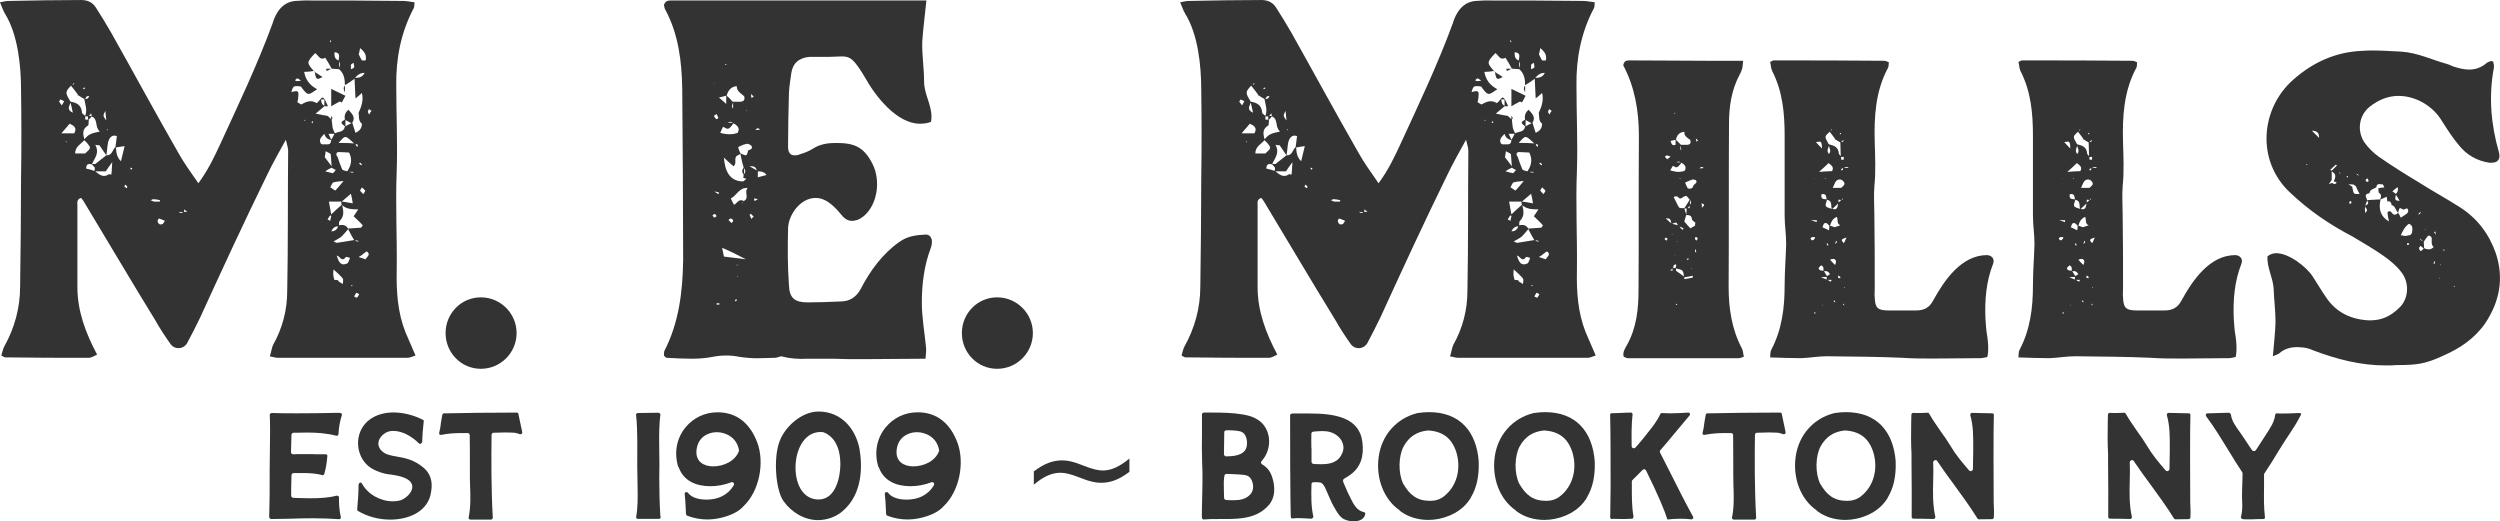 <?xml version="1.0" encoding="UTF-8"?>
<svg width="138.61mm" height="28.904mm" version="1.1" viewBox="0 0 138.61 28.904" xmlns="http://www.w3.org/2000/svg">
 <g transform="translate(95.966,-1.951)" fill="#333" stroke-width=".265" aria-label="  M. E. Mills Est 1909 ~ Brookton  NY">
  <path d="m-77.247 7.641h0.254-0.025c0.076-0.127 0.127-0.254 0.203-0.381-0.254-0.127-0.533-0.254-0.787-0.381v0.965c0.127-0.076 0.254-0.152 0.356-0.203zm0.229 0h-0.203c0.025-0.051 0.051-0.051 0.102-0.051 0.025 0 0.076 0 0.102 0.051zm-1.067-1.422c-0.152-0.102-0.305-0.203-0.432-0.279 0.051 0.279 0.076 0.381 0.178 0.381 0.051 0 0.127-0.025 0.254-0.102zm-0.432-0.279v-0.051c-0.025 0-0.025 0-0.025 0.025zm0.66-0.051c0.076-0.025 0.152-0.076 0.254-0.127h-0.279c0 0.051 0.025 0.102 0.025 0.127zm0.229-0.127h0.051zm-13.995 1.499-0.025-0.025-0.025 0.051zm18.136 13.106c-0.432-1.092-0.508-2.261-0.483-3.429 0.025-1.829-0.076-3.658 0-5.512 0.051-1.575-0.025-3.15-0.025-4.724-0.025-1.499 0.254-2.946 0.965-4.293 0.051-0.076 0.025-0.178 0.051-0.33-0.229-0.025-0.432-0.076-0.635-0.076-1.829-0.025-3.658-0.025-5.512-0.025-0.152 0-0.305 0.025-0.457 0.025-0.711 0.051-1.092 0.635-1.27 1.245-0.838 2.286-1.88 4.47-2.896 6.68-0.33 0.711-0.66 1.422-1.219 2.184-0.432-0.635-0.813-1.143-1.118-1.702-1.27-2.21-2.489-4.47-3.734-6.68-0.279-0.483-0.559-0.94-0.838-1.372-0.203-0.305-0.483-0.406-0.813-0.406-1.321 0-2.667 0.025-3.988 0.051-0.152 0-0.279 0.025-0.508 0.076 0.102 0.254 0.178 0.457 0.279 0.635 0.711 1.143 0.889 2.87 0.889 4.216 0.025 1.651 0.025 3.277 0 4.928 0 1.981-0.025 3.988-0.051 5.969 0 1.194-0.305 2.311-0.889 3.353-0.076 0.152-0.102 0.33-0.152 0.483 0.127 0.076 0.178 0.102 0.229 0.102 1.549 0.025 3.099 0.025 4.648 0.025 0.152-0.025 0.279-0.102 0.432-0.178-0.635-1.194-1.092-2.413-1.092-3.734v-4.547c0-0.127-0.051-0.33 0.203-0.406 0.051 0.051 0.102 0.127 0.152 0.203 1.321 2.184 2.616 4.394 3.962 6.579 0.254 0.457 0.559 0.914 0.864 1.346 0.127 0.152 0.279 0.203 0.432 0.203s0.33-0.076 0.457-0.254c0.254-0.483 0.508-0.965 0.737-1.448 1.219-2.667 2.438-5.309 3.734-7.95 0.279-0.584 0.61-1.168 1.016-1.905 0.076 0.33 0.127 0.457 0.127 0.61-0.025 2.591 0 5.182-0.051 7.772 0 1.041-0.254 2.057-0.787 2.997-0.076 0.178-0.102 0.406-0.178 0.635 0.203 0.025 0.305 0.076 0.432 0.076h7.214c0.127 0 0.254-0.076 0.432-0.127-0.203-0.483-0.381-0.889-0.559-1.295zm-16.51-11.252-0.025 0.076-0.025-0.076zm-0.686 1.93h-0.178c0.127-0.33 0.432-0.584 0.178-1.067 0.076 0.025 0.152 0.025 0.229 0.025 0.127 0.178 0.254 0.381 0.381 0.559-0.203 0.152-0.406 0.33-0.61 0.483zm0.559-2.946c0.025 0.152 0.025 0.33 0.051 0.533-0.178-0.254-0.203-0.254-0.051-0.533zm-0.305 1.143c-0.203 0.051-0.381 0.076-0.533 0.152-0.127 0.051-0.229 0.178-0.33 0.279-0.076-0.305-0.127-0.559 0.203-0.762 0.051-0.025 0.025-0.203 0.051-0.33 0.051-0.051 0.102-0.102 0.152-0.178 0.381 0.152 0.152 0.584 0.457 0.838zm-0.457-0.864h-0.152c0.051-0.051 0.102-0.102 0.127-0.152 0 0.051 0.025 0.102 0.025 0.152zm-0.203 0.025c0 0.051 0 0.127 0.025 0.178h-0.178v-0.178zm0.076-1.118c-0.025 0.025-0.051 0.102-0.102 0.127-0.025 0.025-0.076 0.025-0.127 0.025 0.025-0.051 0.051-0.102 0.076-0.127 0.051-0.051 0.102-0.025 0.152-0.025zm-0.33-0.457c0.025 0 0.051-0.025 0.076-0.025 0 0 0.025 0.025 0.025 0.051-0.025 0-0.051 0.025-0.102 0.051zm-0.508-0.279c0 0.025 0 0.051-0.025 0.076-0.025 0-0.051 0.025-0.076 0.025 0.025-0.025 0.051-0.076 0.102-0.102zm-0.178 0.152c0.152 0.178 0.279 0.356 0.406 0.533 0.102 0.076 0.229 0.152 0.33 0.203 0.051 0.305 0.178 0.61 0.051 0.94-0.076-0.076-0.178-0.127-0.178-0.178-0.025-0.406-0.279-0.559-0.635-0.61-0.305-0.508-0.305-0.533 0.025-0.889zm-0.025 0.94c0.051 0.178 0.076 0.356 0.127 0.559-0.381-0.178-0.178-0.381-0.127-0.559zm-0.559-0.178c0.076 0.025 0.152 0.076 0.203 0.102-0.076 0.127-0.102 0.178-0.127 0.229-0.051-0.076-0.102-0.127-0.152-0.203 0-0.025 0.076-0.127 0.076-0.127zm0.508 1.346c0.229 0.102 0.432 0.229 0.254 0.533h-0.711c0.203-0.229 0.33-0.381 0.457-0.533zm-0.178 1.041-0.051-0.051h0.076zm0.483 0.61c0-0.381 0.305-0.508 0.508-0.737l0.152 0.152c0.229 0.279 0.229 0.279-0.102 0.584h-0.203zm0.533 0.838h0.076c0-0.178 0.076-0.254 0.178-0.254 0.051 0 0.102 0 0.152 0.025 0.051 0.051 0.102 0.127 0.152 0.178 0 0.076 0 0.127-0.025 0.178-0.152-0.051-0.305-0.102-0.457-0.127zm0.584 0.152h0.584c0.076-0.127 0.152-0.229 0.356-0.508-0.025 0.356-0.025 0.533-0.051 0.686-0.051 0-0.076 0-0.127-0.025-0.102 0.076-0.203 0.102-0.279 0.102-0.178 0-0.33-0.127-0.483-0.254zm0.61-0.889c0.051-0.254 0.051-0.483 0.102-0.737 0.051-0.178 0.152-0.356 0.356-0.356 0.051 0 0.076 0.025 0.127 0.025-0.025 0.229-0.051 0.406-0.076 0.61-0.178 0.152-0.178 0.483-0.508 0.457zm0.533-0.432c0.152-0.025 0.279-0.051 0.483-0.076-0.076 0.305-0.127 0.533-0.203 0.838-0.254-0.254-0.254-0.508-0.279-0.762zm0.584 2.261c-0.025-0.025-0.076-0.076-0.127-0.102 0.025-0.025 0.051-0.076 0.076-0.102 0.051 0.051 0.076 0.076 0.102 0.127 0 0.025-0.025 0.051-0.051 0.076zm0.203-1.143c0.051 0 0.076 0.025 0.127 0.025-0.025 0.025-0.051 0.076-0.076 0.102 0-0.025-0.025-0.076-0.051-0.127zm1.321 1.88c-0.025 0-0.051-0.025-0.178-0.076 0.127-0.051 0.152-0.076 0.178-0.051 0.127 0 0.229 0.025 0.33 0.051 0.025 0 0 0.076 0 0.076zm0.483 1.245c-0.025 0-0.076 0.025-0.102 0.025-0.102 0-0.152-0.076-0.178-0.178 0-0.051 0.051-0.152 0.076-0.152 0.102 0.025 0.203 0.076 0.33 0.127-0.076 0.102-0.102 0.178-0.127 0.178zm0.889-0.686h-0.025c0.102 0.025 0.178 0.025 0.279 0.025-0.025 0.025-0.076 0.051-0.127 0.051-0.025 0-0.076-0.025-0.127-0.076zm0.305 0.025v-0.152c0.076 0.051 0.127 0.102 0.178 0.127-0.051 0-0.102 0-0.178 0.025zm9.601 1.626c-0.051 0-0.076-0.025-0.127-0.076l0.203 0.051c-0.025 0.025-0.051 0.051-0.076 0.025zm-1.575-2.21h0.686c0 0.076 0 0.127 0.025 0.178-0.203 0.178-0.406 0.356-0.584 0.533-0.051-0.229-0.076-0.483-0.127-0.711zm-0.025-3.759h0.33c-0.051 0.102-0.102 0.229-0.178 0.33-0.051-0.102-0.102-0.229-0.152-0.33zm0.178 1.803c-0.127-0.178-0.279-0.356-0.406-0.533l0.025 0.025c0.025-0.102 0.025-0.203 0.051-0.33 0.102 0.076 0.254 0.102 0.279 0.178 0.025 0.229 0.025 0.457 0.051 0.66zm0 0.076c0.076 0.051 0.152 0.102 0.229 0.127-0.076 0.076-0.127 0.178-0.178 0.178-0.152-0.025-0.279-0.076-0.406-0.102 0.102-0.076 0.229-0.152 0.356-0.203zm0.762-2.642c0.102 0.051 0.229 0.127 0.33 0.178-0.102 0.051-0.229 0.102-0.33 0.178zm0.483 1.295c-0.279-0.025-0.584-0.025-0.864-0.025 0.178-0.203 0.279-0.33 0.381-0.33s0.229 0.127 0.483 0.356zm0.203 0.076c0 0.025 0 0.076-0.025 0.127 0-0.025-0.025-0.025-0.051-0.051s-0.025-0.076-0.051-0.127c0.051 0.025 0.076 0.025 0.127 0.051zm-0.381 2.718c0.051 0.203 0.076 0.356 0.102 0.533-0.229-0.051-0.432-0.076-0.61-0.102 0.152-0.127 0.305-0.254 0.508-0.432zm-0.102-1.219h0.229v0.051c-0.076 0-0.152-0.025-0.229-0.051zm-0.61-1.092h0.102c0.178 0 0.356 0.025 0.508 0.025 0.203 0.406 0.102 0.737-0.102 1.041-0.102-0.025-0.229-0.051-0.279-0.102-0.102-0.229-0.178-0.457-0.254-0.686l0.025 0.025c-0.102-0.102-0.152-0.254 0-0.305zm0.305 1.6c-0.076 0.102-0.178 0.203-0.254 0.305-0.076 0.076-0.127 0.152-0.203 0.229-0.102-0.051-0.178-0.127-0.279-0.178 0.051-0.102 0.102-0.254 0.178-0.279 0.178-0.051 0.381-0.051 0.559-0.076zm-0.305 2.515c-0.051 0.178-0.178 0.279-0.381 0.279 0.076-0.152 0.178-0.279 0.381-0.279zm0.203 0.559c0.127-0.127 0.229-0.254 0.356-0.406 0.102 0.203 0.203 0.406 0.33 0.61-0.305 0.051-0.635 0.102-0.94 0.152-0.076 0-0.127-0.051-0.203-0.076 0.178-0.102 0.33-0.178 0.457-0.279zm0.356-0.432c-0.102-0.152-0.203-0.203-0.33-0.203-0.051 0-0.127 0-0.178 0.025 0-0.076 0-0.178 0.025-0.229 0.279-0.279 0.229-0.559 0.152-0.889 0.254 0.229 0.584 0.229 0.889 0.229-0.076 0.127-0.152 0.229-0.254 0.381 0.178 0.178 0.356 0.33 0.508 0.508-0.051 0.051-0.076 0.127-0.102 0.127-0.254 0.025-0.483 0.025-0.711 0.051zm0.66-2.108c0-0.025 0.051-0.076 0.102-0.178 0.076 0.076 0.152 0.127 0.178 0.178s-0.076 0.127-0.102 0.203c-0.051-0.076-0.127-0.127-0.178-0.203zm-0.051-1.499s0.025-0.051 0.051-0.051c0.025 0.025 0.076 0.051 0.102 0.102 0 0-0.025 0.025-0.025 0.051-0.051-0.025-0.102-0.076-0.127-0.102zm-0.025-6.045c0.025-0.102 0.051-0.178 0.076-0.356 0.254 0.203 0.381 0.406 0.305 0.686h-0.203c-0.076-0.127-0.127-0.229-0.178-0.356zm0.152 0.432s0 0.025-0.025 0.051c0.025-0.025 0.025-0.051 0.025-0.051zm0.178 0.584c-0.127 0.254-0.33 0.279-0.533 0.279 0.127-0.152 0.279-0.279 0.533-0.279zm-0.762-0.432c0-0.051 0.076-0.076 0.152-0.127 0 0.102 0.051 0.178 0.025 0.254-0.025 0.051-0.102 0.076-0.178 0.102zm-0.66-0.203c0.076 0.127 0.051 0.254 0 0.356zm-0.025-0.051c-0.229-0.076-0.229-0.279-0.229-0.457 0.356 0.025 0.254 0.254 0.229 0.457zm-0.457-1.143c0.025 0.051 0.051 0.102 0.051 0.152l-0.076-0.076s0.025-0.051 0.025-0.076zm-1.88 1.397v-0.051zm0.051 0.737c0.076 0.025 0.127 0.076 0.203 0.127-0.076 0.025-0.178 0.025-0.254 0.025-0.025 0-0.051-0.025-0.076-0.051 0.051-0.051 0.102-0.102 0.127-0.102zm0.381 2.337 0.051-0.051v0.076zm0.483 0.152c-0.025-0.025-0.051-0.025-0.076-0.025 0-0.025 0.025-0.051 0.025-0.076h0.051zm0.457-1.321h0.178v0.356c-0.152-0.076-0.178-0.229-0.178-0.356zm0.178 0.381h0.203c-0.051-0.127-0.127-0.254-0.178-0.381-0.051-0.051-0.076-0.102-0.127-0.102-0.025 0-0.076 0.025-0.102 0.076-0.076 0.102-0.229 0.254-0.229 0.229-0.127-0.076-0.229-0.102-0.33-0.102-0.178 0-0.33 0.076-0.508 0.178-0.051 0-0.127-0.076-0.229-0.127 0.025-0.076 0.051-0.178 0.051-0.254 0.025-0.254 0.025-0.356-0.127-0.356-0.051 0-0.152 0.025-0.254 0.051 0.076-0.254 0.102-0.33 0.279-0.33 0.051 0 0.152 0 0.254 0.025 0.203 0.279 0.305 0.406 0.432 0.406 0.102 0 0.229-0.102 0.457-0.254h0.051-0.051l-0.025-0.025c-0.381-0.203-0.61-0.508-0.686-0.94 0.178 0 0.356-0.025 0.533-0.051-0.406-0.457-0.406-0.483 0.076-0.991 0.127 0.076 0.229 0.305 0.381 0.305 0.051 0 0.102 0 0.178-0.051 0.127 0.203 0.254 0.406 0.356 0.61 0.152 0 0.279 0.025 0.406 0.025 0.279 0.229 0.33 0.559 0.33 0.914-0.127 0.127-0.051 0.254 0 0.381v-0.406c0.178-0.102 0.356-0.229 0.533-0.356 0.025 0.356 0.025 0.686 0.051 1.092 0.152-0.127 0.254-0.203 0.356-0.305 0.102 0.406-0.025 0.762-0.203 1.143l0.025-0.025c0.025 0.203-0.025 0.432 0.178 0.584 0 0.254-0.127 0.406-0.356 0.508-0.051-0.178-0.127-0.381-0.178-0.559 0.203-0.305-0.025-0.508-0.203-0.711l0.025-0.025c-0.203 0.127-0.279 0.33-0.229 0.559-0.254 0.152-0.254 0.178 0 0.381-0.051 0.33-0.356 0.279-0.559 0.381-0.051-0.127-0.102-0.203-0.127-0.33s-0.025-0.279-0.051-0.432c0.076-0.051 0.051-0.127-0.025-0.203v0.178c-0.076-0.051-0.127-0.127-0.203-0.178-0.152-0.025-0.33-0.051-0.66-0.127 0.229-0.178 0.356-0.305 0.483-0.406zm0 1.524c0.051 0.203 0.178 0.305 0.381 0.356-0.025 0.203-0.102 0.229-0.203 0.229h-0.305s-0.051-0.025-0.076-0.051c-0.127-0.254 0.076-0.381 0.203-0.533zm0.152 3.734h-0.051zm0.025 1.016c0.025-0.051 0.076-0.127 0.127-0.203 0 0 0.025 0 0.051-0.025 0.025 0.025 0.025 0.051 0.025 0.076-0.025 0.076-0.051 0.152-0.051 0.229zm0.178 0.686v0.051zm0.66 2.896c-0.051-0.051-0.127-0.076-0.203-0.127-0.025-0.025-0.025-0.051-0.051-0.076-0.051-0.025-0.127-0.025-0.203-0.025-0.076-0.254-0.076-0.279-0.051-0.584 0.076 0.076 0.533 0.457 0.533 0.559 0 0.076 0 0.178-0.025 0.254zm0.254-1.143c-0.076 0.025-0.127 0.051-0.203 0.051-0.178 0-0.279-0.152-0.381-0.483 0.127 0 0.203 0.203 0.33 0.203 0.051 0 0.102-0.025 0.178-0.127 0.025-0.025 0.152 0.025 0.229 0.051-0.051 0.102-0.076 0.254-0.152 0.305zm0.229 1.27v-0.076l0.076 0.025zm0.305 0.635c-0.025 0-0.102-0.051-0.152-0.076 0.051-0.076 0.076-0.152 0.127-0.203 0.025 0 0.102 0.051 0.152 0.076-0.025 0.076-0.076 0.152-0.127 0.203zm0.483-2.134c-0.127-0.051-0.254-0.076-0.381-0.127 0.025-0.025 0.076-0.051 0.127-0.076 0.102-0.076 0.305-0.254 0.33-0.229 0.229 0.178 0 0.279-0.076 0.432zm0.203-8.026c-0.025-0.051-0.076-0.102-0.076-0.152s0.051-0.102 0.051-0.152c0.051 0.025 0.076 0.051 0.152 0.102-0.051 0.051-0.102 0.127-0.127 0.203z"/>
  <g fill="#333">
   <path d="m-69.305 22.399c1.092 0 1.981-0.889 1.981-1.981s-0.889-1.981-1.981-1.981-1.956 0.889-1.956 1.981 0.864 1.981 1.956 1.981z"/>
   <path d="m-59.08 2.485c0.737 1.372 0.914 2.87 0.94 4.394 0.025 3.175 0.051 6.325 0.051 9.474-0.025 1.753-0.229 3.48-1.041 5.055-0.025 0.076-0.025 0.178-0.025 0.254 0.051 0.051 0.102 0.127 0.152 0.127 0.457 0.025 0.914 0.051 1.372 0.051 0.381 0 0.787-0.025 1.168-0.102 0.254-0.051 0.508-0.076 0.762-0.076s0.508 0.025 0.737 0.076c0.356 0.051 0.686 0.076 0.991 0.076 0.33 0 0.66-0.025 0.991-0.025 0.127 0 0.254-0.102 0.381-0.076 0.457 0.127 0.94 0.152 1.397 0.127h1.422c0.559 0.025 1.118 0.025 1.676 0.025 1.118 0 2.261-0.025 3.454-0.025 0.025-0.305 0.051-0.483 0.025-0.66-0.076-0.813-0.229-1.626-0.229-2.438 0-1.041 0.127-2.083 0.508-3.073 0.025-0.076 0.051-0.178 0.051-0.279 0.025-0.229-0.127-0.457-0.356-0.432-0.508 0.025-0.991 0.076-1.448 0.406-0.914 0.635-1.626 1.6-2.134 2.591-0.254 0.483-0.635 0.711-1.143 0.711-0.61 0.025-1.194 0.051-1.803 0.051-0.711 0-1.016-0.229-1.041-0.94-0.076-1.041-0.076-2.083-0.051-3.124 0-0.787 0.686-1.727 1.524-1.727 0.66 0 1.143 0.584 1.524 1.041 0.152 0.152 0.305 0.229 0.483 0.229 0.051 0 0.127 0 0.203-0.025 0.178-0.025 0.356-0.152 0.483-0.254 0.737-0.635 0.94-1.956 0.457-2.896s-1.016-1.143-2.007-1.143c-0.432 0-0.864 0.051-1.27 0.305-0.229 0.152-0.508 0.254-0.762 0.33-0.102 0.051-0.203 0.051-0.279 0.051-0.229 0-0.356-0.152-0.356-0.483 0-1.016 0.025-2.007 0.051-3.023 0.025-0.356 0.076-0.686 0.127-1.041 0.076-0.559 0.432-0.864 1.016-0.914h1.118c0.254 0 0.483-0.025 0.66-0.025 0.483 0 0.686 0.152 1.295 1.168 0.559 1.016 1.753 2.565 3.048 2.565 0.203 0 0.406-0.025 0.61-0.102 0.152-0.787-0.381-1.473-0.381-2.21 0-0.762-0.127-1.524-0.102-2.261 0.051-0.737 0.152-1.473 0.229-2.261h-14.147c-0.178 0-0.33 0.025-0.406 0.254 0.025 0.076 0.025 0.178 0.076 0.254zm3.251 8.204c0.178 0.178 0.356 0.33 0.533 0.483 0.178-0.152 0.051-0.356 0.127-0.508 0.025-0.076 0.152-0.127 0.254-0.178 0.051 0.254 0.102 0.508 0.178 0.737v0.025c-0.102 0.127-0.102 0.254 0 0.381 0 0.051 0 0.127-0.025 0.178 0.076 0.025 0.127 0.051 0.178 0.051-0.051 0.051-0.102 0.102-0.178 0.152-0.787 0-1.016-0.635-1.067-1.321zm0.152-3.429c0.076-0.305 0.254-0.508 0.559-0.533 0 0.279 0.203 0.381 0.381 0.533l-0.025 0.025 0.051-0.025c0.051 0.178 0.025 0.305-0.178 0.33h-0.457c-0.102-0.127-0.203-0.229-0.33-0.33zm0.94 5.131c0.076 0 0.152-0.025 0.229-0.025-0.229 0.254 0.127 0.559-0.229 0.737-0.051-0.051-0.102-0.051-0.152-0.051-0.152 0-0.229 0.178-0.381 0.254-0.051-0.102-0.127-0.229-0.178-0.356 0.254-0.102 0.381-0.432 0.711-0.559zm-1.295-3.073c0.051-0.127 0.102-0.229 0.152-0.33h0.025c0.102 0.051 0.152 0.102 0.229 0.102 0.102 0 0.178-0.102 0.33-0.305 0.203 0.127 0.381 0.254 0.229 0.533-0.152 0.051-0.279 0.076-0.432 0.076-0.178 0-0.356-0.025-0.533-0.076zm0.991 0.787c0.152-0.076 0.305-0.152 0.483-0.178 0.076-0.025 0.254 0.076 0.279 0.152 0.025 0.127-0.076 0.178-0.203 0.203-0.051 0.203-0.076 0.279-0.152 0.279-0.051 0-0.127-0.051-0.279-0.102-0.051-0.127-0.102-0.229-0.127-0.356zm-0.889 5.588c0.508 0.203 0.914 0.432 1.321 0.635l-1.219-0.152c-0.025-0.127-0.051-0.254-0.102-0.483zm1.981-3.912v-0.33c0.203 0 0.356 0.025 0.483 0.203-0.152 0.051-0.33 0.076-0.483 0.127zm-2.159-4.42 0.406-0.102v0.457c-0.152-0.152-0.254-0.229-0.406-0.356zm1.702 3.81h0.127c0.203 0 0.229 0.127 0.279 0.229-0.102-0.051-0.229-0.127-0.406-0.229zm-1.829-2.896c0.025 0.076 0.076 0.152 0.102 0.203 0 0.025-0.102 0.102-0.127 0.076-0.051-0.051-0.102-0.127-0.127-0.178 0.025-0.025 0.076-0.051 0.152-0.102zm0.66 5.867c0.051-0.025 0.076-0.076 0.127-0.076s0.102 0.051 0.127 0.102c0.025 0.025-0.025 0.076-0.076 0.152-0.051-0.051-0.127-0.102-0.178-0.178zm1.245-0.33 0.152 0.152c-0.051 0.051-0.102 0.076-0.127 0.127-0.025-0.076-0.076-0.152-0.102-0.229 0-0.025 0.076-0.051 0.076-0.051zm-2.134 0.076c0.025-0.025 0.102-0.076 0.127-0.076 0.051 0.025 0.076 0.076 0.102 0.127-0.051 0.025-0.102 0.076-0.127 0.076-0.051-0.025-0.076-0.102-0.102-0.127zm1.753-2.616c0.076 0.102 0.102 0.229 0 0.33zm0.635-2.108c0.025-0.051 0.076-0.102 0.127-0.102 0.025 0 0.076 0.025 0.127 0.076-0.076 0-0.178 0.025-0.254 0.025zm-0.076 3.785c0.076 0.025 0.152 0.025 0.203 0.051-0.051 0.025-0.127 0.076-0.178 0.102-0.025-0.051-0.025-0.102-0.025-0.152zm-1.168-5.309v0.33c-0.102-0.102-0.051-0.203 0-0.33zm0.991-0.483 0.152 0.152c-0.051 0.025-0.076 0.051-0.127 0.076 0-0.076-0.025-0.152-0.025-0.229zm-2.032 5.41c0.102 0.025 0.178 0.025 0.254 0.051 0 0.025-0.025 0.076-0.025 0.102zm0.737-3.81c0.051-0.025 0.102-0.051 0.127-0.051 0.076 0 0.127 0.025 0.178 0.051zm-0.61 10.084v-0.076h0.152v0.076zm1.092-0.305c0.025 0.025 0.025 0.076 0.025 0.076 0 0.025-0.051 0.025-0.076 0.051 0-0.025-0.025-0.051-0.025-0.076 0.025-0.025 0.051-0.025 0.076-0.051zm-0.635-13.056c0.025 0.025 0.076 0.025 0.102 0.025-0.025 0.025-0.051 0.051-0.076 0.051 0-0.025 0-0.051-0.025-0.076zm0.711 11.151-0.025 0.051-0.051-0.051zm0.279-3.454 0.025-0.025c-0.025 0.051-0.025 0.076-0.051 0.102 0-0.025 0-0.051 0.025-0.076zm-0.279 4.064 0.025 0.051h-0.051zm0.483-9.169c0-0.025 0.025-0.025 0.025-0.051v0.102c0-0.025-0.025-0.051-0.025-0.051zm-1.829-1.473c0.025 0 0.025-0.025 0.051-0.051 0 0.025 0 0.025-0.025 0.051z"/>
   <path d="m-40.68 22.399c1.092 0 1.981-0.889 1.981-1.981s-0.889-1.981-1.981-1.981-1.956 0.889-1.956 1.981 0.864 1.981 1.956 1.981z"/>
   <path d="m-11.812 7.641h0.254-0.025c0.076-0.127 0.127-0.254 0.203-0.381-0.254-0.127-0.533-0.254-0.787-0.381v0.965c0.127-0.076 0.254-0.152 0.356-0.203zm0.229 0h-0.203c0.025-0.051 0.051-0.051 0.102-0.051 0.025 0 0.076 0 0.102 0.051zm-1.067-1.422c-0.152-0.102-0.305-0.203-0.432-0.279 0.051 0.279 0.076 0.381 0.178 0.381 0.051 0 0.127-0.025 0.254-0.102zm-0.432-0.279v-0.051c-0.025 0-0.025 0-0.025 0.025zm0.66-0.051c0.076-0.025 0.152-0.076 0.254-0.127h-0.279c0 0.051 0.025 0.102 0.025 0.127zm0.229-0.127h0.051zm-13.995 1.499-0.025-0.025-0.025 0.051zm18.136 13.106c-0.432-1.092-0.508-2.261-0.483-3.429 0.025-1.829-0.076-3.658 0-5.512 0.051-1.575-0.025-3.15-0.025-4.724-0.025-1.499 0.254-2.946 0.965-4.293 0.051-0.076 0.025-0.178 0.051-0.33-0.229-0.025-0.432-0.076-0.635-0.076-1.829-0.025-3.658-0.025-5.512-0.025-0.152 0-0.305 0.025-0.457 0.025-0.711 0.051-1.092 0.635-1.27 1.245-0.838 2.286-1.88 4.47-2.896 6.68-0.33 0.711-0.66 1.422-1.219 2.184-0.432-0.635-0.813-1.143-1.118-1.702-1.27-2.21-2.489-4.47-3.734-6.68-0.279-0.483-0.559-0.94-0.838-1.372-0.203-0.305-0.483-0.406-0.813-0.406-1.321 0-2.667 0.025-3.988 0.051-0.152 0-0.279 0.025-0.508 0.076 0.102 0.254 0.178 0.457 0.279 0.635 0.711 1.143 0.889 2.87 0.889 4.216 0.025 1.651 0.025 3.277 0 4.928 0 1.981-0.025 3.988-0.051 5.969 0 1.194-0.305 2.311-0.889 3.353-0.076 0.152-0.102 0.33-0.152 0.483 0.127 0.076 0.178 0.102 0.229 0.102 1.549 0.025 3.099 0.025 4.648 0.025 0.152-0.025 0.279-0.102 0.432-0.178-0.635-1.194-1.092-2.413-1.092-3.734v-4.547c0-0.127-0.051-0.33 0.203-0.406 0.051 0.051 0.102 0.127 0.152 0.203 1.321 2.184 2.616 4.394 3.962 6.579 0.254 0.457 0.559 0.914 0.864 1.346 0.127 0.152 0.279 0.203 0.432 0.203s0.33-0.076 0.457-0.254c0.254-0.483 0.508-0.965 0.737-1.448 1.219-2.667 2.438-5.309 3.734-7.95 0.279-0.584 0.61-1.168 1.016-1.905 0.076 0.33 0.127 0.457 0.127 0.61-0.025 2.591 0 5.182-0.051 7.772 0 1.041-0.254 2.057-0.787 2.997-0.076 0.178-0.102 0.406-0.178 0.635 0.203 0.025 0.305 0.076 0.432 0.076h7.214c0.127 0 0.254-0.076 0.432-0.127-0.203-0.483-0.381-0.889-0.559-1.295zm-16.51-11.252-0.025 0.076-0.025-0.076zm-0.686 1.93h-0.178c0.127-0.33 0.432-0.584 0.178-1.067 0.076 0.025 0.152 0.025 0.229 0.025 0.127 0.178 0.254 0.381 0.381 0.559-0.203 0.152-0.406 0.33-0.61 0.483zm0.559-2.946c0.025 0.152 0.025 0.33 0.051 0.533-0.178-0.254-0.203-0.254-0.051-0.533zm-0.305 1.143c-0.203 0.051-0.381 0.076-0.533 0.152-0.127 0.051-0.229 0.178-0.33 0.279-0.076-0.305-0.127-0.559 0.203-0.762 0.051-0.025 0.025-0.203 0.051-0.33 0.051-0.051 0.102-0.102 0.152-0.178 0.381 0.152 0.152 0.584 0.457 0.838zm-0.457-0.864h-0.152c0.051-0.051 0.102-0.102 0.127-0.152 0 0.051 0.025 0.102 0.025 0.152zm-0.203 0.025c0 0.051 0 0.127 0.025 0.178h-0.178v-0.178zm0.076-1.118c-0.025 0.025-0.051 0.102-0.102 0.127-0.025 0.025-0.076 0.025-0.127 0.025 0.025-0.051 0.051-0.102 0.076-0.127 0.051-0.051 0.102-0.025 0.152-0.025zm-0.33-0.457c0.025 0 0.051-0.025 0.076-0.025 0 0 0.025 0.025 0.025 0.051-0.025 0-0.051 0.025-0.102 0.051zm-0.508-0.279c0 0.025 0 0.051-0.025 0.076-0.025 0-0.051 0.025-0.076 0.025 0.025-0.025 0.051-0.076 0.102-0.102zm-0.178 0.152c0.152 0.178 0.279 0.356 0.406 0.533 0.102 0.076 0.229 0.152 0.33 0.203 0.051 0.305 0.178 0.61 0.051 0.94-0.076-0.076-0.178-0.127-0.178-0.178-0.025-0.406-0.279-0.559-0.635-0.61-0.305-0.508-0.305-0.533 0.025-0.889zm-0.025 0.94c0.051 0.178 0.076 0.356 0.127 0.559-0.381-0.178-0.178-0.381-0.127-0.559zm-0.559-0.178c0.076 0.025 0.152 0.076 0.203 0.102-0.076 0.127-0.102 0.178-0.127 0.229-0.051-0.076-0.102-0.127-0.152-0.203 0-0.025 0.076-0.127 0.076-0.127zm0.508 1.346c0.229 0.102 0.432 0.229 0.254 0.533h-0.711c0.203-0.229 0.33-0.381 0.457-0.533zm-0.178 1.041-0.051-0.051h0.076zm0.483 0.61c0-0.381 0.305-0.508 0.508-0.737l0.152 0.152c0.229 0.279 0.229 0.279-0.102 0.584h-0.203zm0.533 0.838h0.076c0-0.178 0.076-0.254 0.178-0.254 0.051 0 0.102 0 0.152 0.025 0.051 0.051 0.102 0.127 0.152 0.178 0 0.076 0 0.127-0.025 0.178-0.152-0.051-0.305-0.102-0.457-0.127zm0.584 0.152h0.584c0.076-0.127 0.152-0.229 0.356-0.508-0.025 0.356-0.025 0.533-0.051 0.686-0.051 0-0.076 0-0.127-0.025-0.102 0.076-0.203 0.102-0.279 0.102-0.178 0-0.33-0.127-0.483-0.254zm0.61-0.889c0.051-0.254 0.051-0.483 0.102-0.737 0.051-0.178 0.152-0.356 0.356-0.356 0.051 0 0.076 0.025 0.127 0.025-0.025 0.229-0.051 0.406-0.076 0.61-0.178 0.152-0.178 0.483-0.508 0.457zm0.533-0.432c0.152-0.025 0.279-0.051 0.483-0.076-0.076 0.305-0.127 0.533-0.203 0.838-0.254-0.254-0.254-0.508-0.279-0.762zm0.584 2.261c-0.025-0.025-0.076-0.076-0.127-0.102 0.025-0.025 0.051-0.076 0.076-0.102 0.051 0.051 0.076 0.076 0.102 0.127 0 0.025-0.025 0.051-0.051 0.076zm0.203-1.143c0.051 0 0.076 0.025 0.127 0.025-0.025 0.025-0.051 0.076-0.076 0.102 0-0.025-0.025-0.076-0.051-0.127zm1.321 1.88c-0.025 0-0.051-0.025-0.178-0.076 0.127-0.051 0.152-0.076 0.178-0.051 0.127 0 0.229 0.025 0.33 0.051 0.025 0 0 0.076 0 0.076zm0.483 1.245c-0.025 0-0.076 0.025-0.102 0.025-0.102 0-0.152-0.076-0.178-0.178 0-0.051 0.051-0.152 0.076-0.152 0.102 0.025 0.203 0.076 0.33 0.127-0.076 0.102-0.102 0.178-0.127 0.178zm0.889-0.686h-0.025c0.102 0.025 0.178 0.025 0.279 0.025-0.025 0.025-0.076 0.051-0.127 0.051-0.025 0-0.076-0.025-0.127-0.076zm0.305 0.025v-0.152c0.076 0.051 0.127 0.102 0.178 0.127-0.051 0-0.102 0-0.178 0.025zm9.601 1.626c-0.051 0-0.076-0.025-0.127-0.076l0.203 0.051c-0.025 0.025-0.051 0.051-0.076 0.025zm-1.575-2.21h0.686c0 0.076 0 0.127 0.025 0.178-0.203 0.178-0.406 0.356-0.584 0.533-0.051-0.229-0.076-0.483-0.127-0.711zm-0.025-3.759h0.33c-0.051 0.102-0.102 0.229-0.178 0.33-0.051-0.102-0.102-0.229-0.152-0.33zm0.178 1.803c-0.127-0.178-0.279-0.356-0.406-0.533l0.025 0.025c0.025-0.102 0.025-0.203 0.051-0.33 0.102 0.076 0.254 0.102 0.279 0.178 0.025 0.229 0.025 0.457 0.051 0.66zm0 0.076c0.076 0.051 0.152 0.102 0.229 0.127-0.076 0.076-0.127 0.178-0.178 0.178-0.152-0.025-0.279-0.076-0.406-0.102 0.102-0.076 0.229-0.152 0.356-0.203zm0.762-2.642c0.102 0.051 0.229 0.127 0.33 0.178-0.102 0.051-0.229 0.102-0.33 0.178zm0.483 1.295c-0.279-0.025-0.584-0.025-0.864-0.025 0.178-0.203 0.279-0.33 0.381-0.33s0.229 0.127 0.483 0.356zm0.203 0.076c0 0.025 0 0.076-0.025 0.127 0-0.025-0.025-0.025-0.051-0.051s-0.025-0.076-0.051-0.127c0.051 0.025 0.076 0.025 0.127 0.051zm-0.381 2.718c0.051 0.203 0.076 0.356 0.102 0.533-0.229-0.051-0.432-0.076-0.61-0.102 0.152-0.127 0.305-0.254 0.508-0.432zm-0.102-1.219h0.229v0.051c-0.076 0-0.152-0.025-0.229-0.051zm-0.61-1.092h0.102c0.178 0 0.356 0.025 0.508 0.025 0.203 0.406 0.102 0.737-0.102 1.041-0.102-0.025-0.229-0.051-0.279-0.102-0.102-0.229-0.178-0.457-0.254-0.686l0.025 0.025c-0.102-0.102-0.152-0.254 0-0.305zm0.305 1.6c-0.076 0.102-0.178 0.203-0.254 0.305-0.076 0.076-0.127 0.152-0.203 0.229-0.102-0.051-0.178-0.127-0.279-0.178 0.051-0.102 0.102-0.254 0.178-0.279 0.178-0.051 0.381-0.051 0.559-0.076zm-0.305 2.515c-0.051 0.178-0.178 0.279-0.381 0.279 0.076-0.152 0.178-0.279 0.381-0.279zm0.203 0.559c0.127-0.127 0.229-0.254 0.356-0.406 0.102 0.203 0.203 0.406 0.33 0.61-0.305 0.051-0.635 0.102-0.94 0.152-0.076 0-0.127-0.051-0.203-0.076 0.178-0.102 0.33-0.178 0.457-0.279zm0.356-0.432c-0.102-0.152-0.203-0.203-0.33-0.203-0.051 0-0.127 0-0.178 0.025 0-0.076 0-0.178 0.025-0.229 0.279-0.279 0.229-0.559 0.152-0.889 0.254 0.229 0.584 0.229 0.889 0.229-0.076 0.127-0.152 0.229-0.254 0.381 0.178 0.178 0.356 0.33 0.508 0.508-0.051 0.051-0.076 0.127-0.102 0.127-0.254 0.025-0.483 0.025-0.711 0.051zm0.66-2.108c0-0.025 0.051-0.076 0.102-0.178 0.076 0.076 0.152 0.127 0.178 0.178s-0.076 0.127-0.102 0.203c-0.051-0.076-0.127-0.127-0.178-0.203zm-0.051-1.499s0.025-0.051 0.051-0.051c0.025 0.025 0.076 0.051 0.102 0.102 0 0-0.025 0.025-0.025 0.051-0.051-0.025-0.102-0.076-0.127-0.102zm-0.025-6.045c0.025-0.102 0.051-0.178 0.076-0.356 0.254 0.203 0.381 0.406 0.305 0.686h-0.203c-0.076-0.127-0.127-0.229-0.178-0.356zm0.152 0.432s0 0.025-0.025 0.051c0.025-0.025 0.025-0.051 0.025-0.051zm0.178 0.584c-0.127 0.254-0.33 0.279-0.533 0.279 0.127-0.152 0.279-0.279 0.533-0.279zm-0.762-0.432c0-0.051 0.076-0.076 0.152-0.127 0 0.102 0.051 0.178 0.025 0.254-0.025 0.051-0.102 0.076-0.178 0.102zm-0.66-0.203c0.076 0.127 0.051 0.254 0 0.356zm-0.025-0.051c-0.229-0.076-0.229-0.279-0.229-0.457 0.356 0.025 0.254 0.254 0.229 0.457zm-0.457-1.143c0.025 0.051 0.051 0.102 0.051 0.152l-0.076-0.076s0.025-0.051 0.025-0.076zm-1.88 1.397v-0.051zm0.051 0.737c0.076 0.025 0.127 0.076 0.203 0.127-0.076 0.025-0.178 0.025-0.254 0.025-0.025 0-0.051-0.025-0.076-0.051 0.051-0.051 0.102-0.102 0.127-0.102zm0.381 2.337 0.051-0.051v0.076zm0.483 0.152c-0.025-0.025-0.051-0.025-0.076-0.025 0-0.025 0.025-0.051 0.025-0.076h0.051zm0.457-1.321h0.178v0.356c-0.152-0.076-0.178-0.229-0.178-0.356zm0.178 0.381h0.203c-0.051-0.127-0.127-0.254-0.178-0.381-0.051-0.051-0.076-0.102-0.127-0.102-0.025 0-0.076 0.025-0.102 0.076-0.076 0.102-0.229 0.254-0.229 0.229-0.127-0.076-0.229-0.102-0.33-0.102-0.178 0-0.33 0.076-0.508 0.178-0.051 0-0.127-0.076-0.229-0.127 0.025-0.076 0.051-0.178 0.051-0.254 0.025-0.254 0.025-0.356-0.127-0.356-0.051 0-0.152 0.025-0.254 0.051 0.076-0.254 0.102-0.33 0.279-0.33 0.051 0 0.152 0 0.254 0.025 0.203 0.279 0.305 0.406 0.432 0.406 0.102 0 0.229-0.102 0.457-0.254h0.051-0.051l-0.025-0.025c-0.381-0.203-0.61-0.508-0.686-0.94 0.178 0 0.356-0.025 0.533-0.051-0.406-0.457-0.406-0.483 0.076-0.991 0.127 0.076 0.229 0.305 0.381 0.305 0.051 0 0.102 0 0.178-0.051 0.127 0.203 0.254 0.406 0.356 0.61 0.152 0 0.279 0.025 0.406 0.025 0.279 0.229 0.33 0.559 0.33 0.914-0.127 0.127-0.051 0.254 0 0.381v-0.406c0.178-0.102 0.356-0.229 0.533-0.356 0.025 0.356 0.025 0.686 0.051 1.092 0.152-0.127 0.254-0.203 0.356-0.305 0.102 0.406-0.025 0.762-0.203 1.143l0.025-0.025c0.025 0.203-0.025 0.432 0.178 0.584 0 0.254-0.127 0.406-0.356 0.508-0.051-0.178-0.127-0.381-0.178-0.559 0.203-0.305-0.025-0.508-0.203-0.711l0.025-0.025c-0.203 0.127-0.279 0.33-0.229 0.559-0.254 0.152-0.254 0.178 0 0.381-0.051 0.33-0.356 0.279-0.559 0.381-0.051-0.127-0.102-0.203-0.127-0.33s-0.025-0.279-0.051-0.432c0.076-0.051 0.051-0.127-0.025-0.203v0.178c-0.076-0.051-0.127-0.127-0.203-0.178-0.152-0.025-0.33-0.051-0.66-0.127 0.229-0.178 0.356-0.305 0.483-0.406zm0 1.524c0.051 0.203 0.178 0.305 0.381 0.356-0.025 0.203-0.102 0.229-0.203 0.229h-0.305s-0.051-0.025-0.076-0.051c-0.127-0.254 0.076-0.381 0.203-0.533zm0.152 3.734h-0.051zm0.025 1.016c0.025-0.051 0.076-0.127 0.127-0.203 0 0 0.025 0 0.051-0.025 0.025 0.025 0.025 0.051 0.025 0.076-0.025 0.076-0.051 0.152-0.051 0.229zm0.178 0.686v0.051zm0.66 2.896c-0.051-0.051-0.127-0.076-0.203-0.127-0.025-0.025-0.025-0.051-0.051-0.076-0.051-0.025-0.127-0.025-0.203-0.025-0.076-0.254-0.076-0.279-0.051-0.584 0.076 0.076 0.533 0.457 0.533 0.559 0 0.076 0 0.178-0.025 0.254zm0.254-1.143c-0.076 0.025-0.127 0.051-0.203 0.051-0.178 0-0.279-0.152-0.381-0.483 0.127 0 0.203 0.203 0.33 0.203 0.051 0 0.102-0.025 0.178-0.127 0.025-0.025 0.152 0.025 0.229 0.051-0.051 0.102-0.076 0.254-0.152 0.305zm0.229 1.27v-0.076l0.076 0.025zm0.305 0.635c-0.025 0-0.102-0.051-0.152-0.076 0.051-0.076 0.076-0.152 0.127-0.203 0.025 0 0.102 0.051 0.152 0.076-0.025 0.076-0.076 0.152-0.127 0.203zm0.483-2.134c-0.127-0.051-0.254-0.076-0.381-0.127 0.025-0.025 0.076-0.051 0.127-0.076 0.102-0.076 0.305-0.254 0.33-0.229 0.229 0.178 0 0.279-0.076 0.432zm0.203-8.026c-0.025-0.051-0.076-0.102-0.076-0.152s0.051-0.102 0.051-0.152c0.051 0.025 0.076 0.051 0.152 0.102-0.051 0.051-0.102 0.127-0.127 0.203z"/>
   <path d="m0.617 21.281c-0.572-1.079-0.741-2.244-0.741-3.429 0.021-3.006 0-6.011 0.021-9.017 0-0.953 0.127-1.884 0.593-2.752 0.064-0.106 0.106-0.233 0.148-0.36 0.021-0.106 0.021-0.233 0.042-0.402h-1.863c-1.439 0-2.879-0.021-4.339-0.021h-0.106c-0.148 0-0.296 0.021-0.339 0.275 0.635 1.185 0.868 2.519 0.868 3.916-0.021 2.836 0 5.673-0.021 8.53 0 1.058-0.106 2.095-0.635 3.048-0.106 0.191-0.254 0.402-0.191 0.656 0.085 0.042 0.169 0.085 0.233 0.085h6.16c0.085 0 0.148-0.042 0.275-0.085-0.042-0.148-0.042-0.318-0.106-0.445zm-2.117-10.012c-0.085 0-0.169 0.021-0.233 0.021 0.042-0.042 0.064-0.085 0.106-0.085 0.042 0 0.085 0.021 0.127 0.064zm-0.318 1.672c-0.021 0-0.021-0.021-0.042-0.042 0.021 0.021 0.021 0.021 0.042 0.042zm-0.085-3.133c-0.021-0.064-0.021-0.127-0.042-0.191l0.127 0.127c-0.021 0.021-0.064 0.042-0.085 0.064zm0 2.223c0 0.064-0.106 0.127-0.169 0.191h-0.042 0.042c-0.021 0.127-0.106 0.191-0.191 0.191-0.042 0-0.085 0-0.127-0.021-0.064-0.106-0.106-0.212-0.148-0.318 0.127-0.064 0.254-0.106 0.402-0.169 0.085 0 0.233 0 0.233 0.127zm-0.339 2.582c-0.127-0.127-0.233-0.254-0.339-0.381 0.042-0.127 0.064-0.233 0.106-0.36 0.169 0 0.296 0.021 0.318 0.233 0 0.064 0.106 0.127 0.191 0.191-0.021 0.064-0.021 0.106-0.021 0.169-0.085 0.042-0.169 0.085-0.254 0.148zm0.064 2.201-0.021 0.042-0.021-0.042zm-0.169-0.487c0 0.021-0.042 0.021-0.042 0.042-0.021-0.021-0.042-0.042-0.064-0.042 0.021-0.021 0.064-0.042 0.085-0.064 0.021 0.021 0.021 0.064 0.021 0.064zm-0.402-6.032c-0.085-0.085-0.064-0.169-0.021-0.254 0 0.085 0 0.169 0.021 0.254zm-0.021 0.656h-0.254c0.042-0.021 0.085-0.042 0.106-0.042 0.064 0 0.106 0.021 0.148 0.042zm-0.445 0.191c0.085 0.042 0.148 0.085 0.191 0.085 0.085 0 0.148-0.085 0.296-0.254 0.148 0.106 0.296 0.212 0.169 0.445-0.106 0.042-0.233 0.064-0.339 0.064-0.148 0-0.296-0.042-0.466-0.085 0.042-0.085 0.106-0.169 0.148-0.254zm0.72 1.672c0.064 0 0.148 0.127 0.212 0.212-0.085 0.148-0.191 0.296-0.296 0.466h-0.169c-0.064 0-0.106-0.021-0.127-0.042-0.106-0.169-0.191-0.381-0.296-0.572 0.064-0.042 0.106-0.042 0.148-0.042 0.106 0 0.148 0.127 0.212 0.127 0.106-0.021 0.212-0.148 0.318-0.148zm0.021 1.037c-0.042-0.127-0.064-0.233-0.106-0.339h0.127c0 0.106 0 0.212-0.021 0.339zm0.191-0.487v0.127h-0.106c0.021-0.042 0.064-0.085 0.106-0.127zm0.021-0.064v-0.254c0.064 0.085 0.085 0.169 0 0.254zm-0.995 1.672h-0.021c0.021-0.042 0.042-0.064 0.042-0.106 0 0.042-0.021 0.064-0.021 0.106zm0-0.614c0.106-0.042 0.169-0.064 0.212-0.064 0.042 0 0.064 0.042 0.106 0.148-0.106-0.021-0.212-0.064-0.318-0.085zm0.296 0.974 0.021 0.021c-0.021 0-0.064-0.021-0.085-0.021zm-0.127 0.804c-0.021-0.021-0.021-0.042-0.042-0.064 0.021 0.021 0.042 0.021 0.042 0.064zm0.021 0.677h-0.127c0-0.064 0-0.106 0.021-0.148 0.021-0.021 0.064-0.042 0.106-0.064 0.021 0.021 0.042 0.042 0.042 0.064-0.021 0.042-0.021 0.085-0.042 0.148zm0.445-2.201c-0.021 0.021-0.042 0.064-0.064 0.085-0.064-0.064-0.127-0.127-0.169-0.191 0.064 0.021 0.148 0.064 0.233 0.106zm-0.254-2.773h0.064c0.021 0.021 0.021 0.021 0.021 0.042-0.021-0.021-0.042-0.021-0.085-0.042zm-0.423 2.498c-0.042-0.042-0.064-0.064-0.106-0.085-0.064-0.064-0.127-0.127-0.212-0.191 0.254 0 0.254 0 0.318 0.275zm0.064 2.498v0.127c-0.042 0-0.085-0.021-0.127-0.021 0.042-0.042 0.085-0.064 0.127-0.106zm0.191 0.127v-0.127c0.381 0.085 0.402 0.085 0.445 0.445-0.148-0.106-0.296-0.212-0.445-0.318zm0.91-6.625v0.085-0.085zm-0.445-1.079c-0.021 0.233 0.148 0.318 0.318 0.445l-0.042 0.021 0.042-0.021c0.064 0.148 0.021 0.254-0.127 0.275h-0.381l-0.275-0.275c0.042-0.254 0.191-0.423 0.466-0.445zm-0.529-1.058c0.021 0.021 0.021 0.021 0.042 0.021-0.021 0.021-0.042 0.021-0.085 0.042 0.021-0.021 0.021-0.042 0.042-0.064zm0.042 1.503v0.275c-0.042 0.021-0.064 0.021-0.106 0.021-0.106 0-0.127-0.106-0.169-0.233 0.106-0.021 0.191-0.042 0.275-0.064zm-0.275 0.931c-0.127 0.106-0.191 0.148-0.191 0.148-0.042-0.042-0.085-0.085-0.127-0.148 0.042-0.021 0.064-0.064 0.106-0.064 0.064 0 0.127 0.042 0.212 0.064zm-0.318-1.46c0-0.021 0.021-0.042 0.021-0.064 0 0.021 0 0.021-0.021 0.064zm0.085 6.117c-0.042-0.021-0.064-0.064-0.106-0.085 0.021-0.021 0.042-0.064 0.064-0.085 0.042 0.021 0.085 0.042 0.106 0.064-0.021 0.042-0.042 0.106-0.064 0.106zm0.55 3.577c-0.021-0.021-0.021-0.042-0.021-0.064 0.021 0 0.042-0.021 0.042 0 0.021 0 0.021 0.021 0.021 0.042zm0.445-1.439v-0.106c0.148-0.021 0.296-0.042 0.466-0.085v0.106c-0.148 0.021-0.296 0.064-0.466 0.085zm0.635-1.672c0 0.064 0.021 0.127 0.021 0.212-0.085-0.064-0.085-0.127-0.021-0.212zm0.042-0.466c-0.021-0.021-0.085-0.064-0.085-0.085-0.021-0.042 0.021-0.085 0.042-0.127 0.042 0.021 0.106 0.064 0.106 0.085 0 0.042-0.042 0.085-0.064 0.127zm0.296-1.82c0-0.085 0-0.169-0.021-0.254 0.191 0.085 0.191 0.085 0.021 0.254z"/>
   <path d="m5.798 9.703-0.021-0.021-0.021 0.042zc0-0.021-0.021-0.021-0.021-0.021zm8.403 6.392c-1.418 0-2.371 1.397-2.985 2.519-0.212 0.402-0.508 0.55-0.953 0.55h-1.503c-0.614 0-0.762-0.127-0.783-0.72-0.021-0.169 0-0.318 0-0.487 0-1.355 0-2.731-0.021-4.106 0-0.508-0.042-1.058 0-1.566 0.085-0.826 0.042-1.63 0.021-2.434-0.042-1.439 0.042-2.857 0.741-4.149 0.042-0.085 0.021-0.191 0.042-0.296-0.106-0.042-0.169-0.085-0.254-0.085-2.032-0.021-4.085-0.021-6.138-0.021-0.042 0-0.085 0.042-0.191 0.085 0.042 0.148 0.042 0.339 0.106 0.487 0.593 1.143 0.699 2.371 0.699 3.619v4.424c0 0.508 0.085 1.037 0.085 1.566-0.021 0.762-0.085 1.524-0.085 2.286 0 1.249-0.148 2.455-0.741 3.577-0.064 0.106-0.042 0.254-0.064 0.423 0.614 0.021 1.164 0.042 1.736 0.042 0.466-0.021 0.953-0.106 1.418-0.106 1.397 0.021 2.773 0.021 4.17 0.085 0.572 0.042 1.164 0.042 1.736 0.042 0.868 0 1.736-0.021 2.603-0.021 0.127 0 0.254-0.042 0.381-0.064 0.085-0.402 0.042-0.762 0-1.122-0.064-0.339-0.085-0.677-0.106-1.016-0.042-1.037 0.042-2.053 0.423-3.027 0.106-0.275-0.064-0.466-0.339-0.487zm-7.662-4.826c-0.106 0-0.191-0.021-0.275-0.021 0.042-0.021 0.106-0.042 0.148-0.042 0.042 0 0.085 0.021 0.127 0.064zm-1.884 0.572s0 0.021-0.021 0.042c0-0.021 0-0.042 0.021-0.042zm0.762-0.847c0.169 0.127 0.318 0.233 0.191 0.445-0.191 0-0.402 0.021-0.72 0.042 0.233-0.212 0.381-0.339 0.529-0.487zm0.021-0.953c0.021 0.127 0.148 0.275 0 0.445-0.148-0.169-0.042-0.318 0-0.445zm0.508 3.196c-0.021 0.169-0.042 0.318-0.212 0.318-0.042 0-0.064-0.021-0.106-0.021 0.106-0.106 0.212-0.191 0.318-0.296zm-0.614-0.212c0.296 0.064 0.212 0.318 0.254 0.508-0.381-0.127-0.381-0.127-0.254-0.508zm-0.064-1.206-0.042 0.042-0.021-0.042zm0.042 1.185c-0.275-0.021-0.296-0.042-0.296-0.275 0.042 0 0.064-0.021 0.106-0.021 0.148 0 0.169 0.127 0.191 0.296zm-0.127 1.333c0.021-0.021 0.064-0.021 0.085-0.021 0.064 0 0.127 0.085 0.191 0.148 0 0.064 0 0.148-0.021 0.254-0.127-0.064-0.233-0.106-0.36-0.169 0.042-0.064 0.042-0.169 0.106-0.212zm0.233 1.206c-0.021 0-0.064 0.021-0.064 0.021-0.021-0.042-0.042-0.064-0.042-0.106 0.021 0 0.021 0 0.042-0.021 0.021 0.042 0.042 0.064 0.064 0.106zm-0.106 1.905c-0.106-0.042-0.212-0.085-0.318-0.127 0.106 0 0.212-0.021 0.318-0.021zm0.021-0.191c-0.064-0.085-0.106-0.169-0.169-0.275 0.064 0 0.148 0 0.191 0.021 0.064 0.021 0.106 0.106 0.148 0.148-0.064 0.042-0.127 0.085-0.169 0.106zm0.148-0.931 0.021 0.021c0.064-0.021 0.127-0.042 0.191-0.042 0.021 0 0.042 0 0.064 0.021 0.127 0.085 0.064 0.212 0.021 0.318-0.106-0.106-0.212-0.212-0.296-0.318zm0.296-0.847c0.021-0.042 0.021-0.085 0.042-0.127 0-0.021 0.021-0.042 0.021-0.064 0.021 0.042 0.042 0.085 0.042 0.106-0.021 0.021-0.064 0.042-0.106 0.085zm-0.021-0.931c-0.085-0.021-0.169-0.064-0.254-0.085 0.064-0.212 0.148-0.402 0.381-0.487 0.064 0.169-0.021 0.381 0.191 0.466-0.106 0.042-0.212 0.064-0.318 0.106zm0.212-1.376v-0.148c0.064 0 0.106 0 0.148 0.021-0.042 0.042-0.085 0.085-0.148 0.127zm0.148-0.804h-0.466c0.064-0.127 0.106-0.275 0.191-0.381 0.064-0.064 0.127-0.085 0.191-0.085s0.148 0.021 0.212 0.106c0.148 0.169-0.021 0.254-0.127 0.36zm0.085 0.656h-0.042c0-0.021 0.021-0.064 0.021-0.085 0.021 0.021 0.021 0.064 0.021 0.085zm-0.085-2.371h0.148c0 0.064 0 0.106-0.021 0.169-0.042-0.021-0.085-0.021-0.127-0.021v-0.148zm0 0.677c0.042-0.021 0.064-0.042 0.106-0.064 0 0.042 0 0.085-0.021 0.106 0 0.021-0.064 0.021-0.085 0.021v-0.064zm0.148-1.609c-0.021 0.021-0.021 0.064-0.042 0.085-0.042 0.021-0.064 0.021-0.106 0.021l0.085-0.085s0.042-0.021 0.064-0.021zm-0.191-0.402s0.021 0.021 0.042 0.021c0 0.021-0.021 0.042-0.021 0.064-0.021-0.021-0.042-0.021-0.064-0.021 0.021-0.021 0.021-0.042 0.042-0.064zm-0.466-0.212c0 0.021 0 0.042-0.021 0.064-0.021 0-0.042 0.021-0.064 0.021zm-0.127 0.148c0.106 0.127 0.212 0.275 0.318 0.423 0.085 0.064 0.191 0.127 0.275 0.169 0 0.254 0.021 0.508 0.021 0.762-0.042-0.064-0.106-0.106-0.106-0.148-0.021-0.36-0.275-0.445-0.55-0.508-0.021-0.021-0.042-0.064-0.064-0.106-0.169-0.318-0.191-0.318 0.106-0.593zm-0.423 0.931c-0.127-0.127-0.233-0.233-0.339-0.36 0.085 0 0.127-0.021 0.191-0.021 0.127 0 0.127 0.085 0.148 0.381zm-0.572 5.08c-0.021 0-0.064-0.064-0.064-0.106 0.064-0.064 0.064-0.064 0.148-0.064 0.042 0 0.085 0 0.106 0.021-0.021 0.042-0.021 0.085-0.064 0.106-0.021 0.042-0.085 0.064-0.127 0.042zm0.169 4.085c0-0.021-0.021-0.042-0.042-0.064 0.021-0.021 0.042-0.021 0.064-0.021l0.021 0.042c0 0.021-0.021 0.042-0.042 0.042zm0.106-5.08c-0.106-0.042-0.212-0.085-0.318-0.127 0.106 0 0.212 0.021 0.339 0.021-0.021 0.021-0.021 0.064-0.021 0.106zm0.106 2.54c0.042-0.064 0.106-0.106 0.148-0.148 0.021 0 0.085 0.064 0.106 0.085 0.021 0.064 0.021 0.148 0.021 0.212-0.064 0-0.148 0-0.212-0.042-0.021 0-0.064-0.085-0.064-0.106zm0.191 2.074 0.021-0.042 0.021 0.042zm0.487-1.312c-0.064-0.042-0.127-0.064-0.169-0.106h0.212c-0.021 0.042-0.021 0.064-0.042 0.106zm0.191 1.122c-0.021-0.021-0.021-0.042-0.042-0.064 0.021 0 0.064-0.021 0.064-0.021 0.021 0.042 0.021 0.064 0.042 0.106-0.021-0.021-0.042-0.021-0.064-0.021zm0.318-1.312c-0.021-0.021-0.106-0.021-0.106-0.021 0-0.042 0-0.085 0.021-0.148 0.021 0.042 0.064 0.064 0.106 0.085 0 0.021 0 0.064-0.021 0.085zm0.36-2.265c-0.042 0.106-0.085 0.212-0.148 0.318-0.169-0.191-0.169-0.212 0.148-0.318zm-0.191 3.725c0-0.021 0.021-0.042 0.021-0.064 0.021 0.042 0.042 0.064 0.064 0.106-0.042-0.021-0.064-0.021-0.085-0.042zm0.042-0.931 0.021-0.042 0.042 0.042z"/>
   <path d="m19.565 9.703-0.021-0.021-0.021 0.042zc0-0.021-0.021-0.021-0.021-0.021zm8.403 6.392c-1.418 0-2.371 1.397-2.985 2.519-0.212 0.402-0.508 0.55-0.953 0.55h-1.503c-0.614 0-0.762-0.127-0.783-0.72-0.021-0.169 0-0.318 0-0.487 0-1.355 0-2.731-0.021-4.106 0-0.508-0.042-1.058 0-1.566 0.085-0.826 0.042-1.63 0.021-2.434-0.042-1.439 0.042-2.857 0.741-4.149 0.042-0.085 0.021-0.191 0.042-0.296-0.106-0.042-0.169-0.085-0.254-0.085-2.032-0.021-4.085-0.021-6.138-0.021-0.042 0-0.085 0.042-0.191 0.085 0.042 0.148 0.042 0.339 0.106 0.487 0.593 1.143 0.699 2.371 0.699 3.619v4.424c0 0.508 0.085 1.037 0.085 1.566-0.021 0.762-0.085 1.524-0.085 2.286 0 1.249-0.148 2.455-0.741 3.577-0.064 0.106-0.042 0.254-0.064 0.423 0.614 0.021 1.164 0.042 1.736 0.042 0.466-0.021 0.953-0.106 1.418-0.106 1.397 0.021 2.773 0.021 4.17 0.085 0.572 0.042 1.164 0.042 1.736 0.042 0.868 0 1.736-0.021 2.603-0.021 0.127 0 0.254-0.042 0.381-0.064 0.085-0.402 0.042-0.762 0-1.122-0.064-0.339-0.085-0.677-0.106-1.016-0.042-1.037 0.042-2.053 0.423-3.027 0.106-0.275-0.064-0.466-0.339-0.487zm-7.662-4.826c-0.106 0-0.191-0.021-0.275-0.021 0.042-0.021 0.106-0.042 0.148-0.042 0.042 0 0.085 0.021 0.127 0.064zm-1.884 0.572s0 0.021-0.021 0.042c0-0.021 0-0.042 0.021-0.042zm0.762-0.847c0.169 0.127 0.318 0.233 0.191 0.445-0.191 0-0.402 0.021-0.72 0.042 0.233-0.212 0.381-0.339 0.529-0.487zm0.021-0.953c0.021 0.127 0.148 0.275 0 0.445-0.148-0.169-0.042-0.318 0-0.445zm0.508 3.196c-0.021 0.169-0.042 0.318-0.212 0.318-0.042 0-0.064-0.021-0.106-0.021 0.106-0.106 0.212-0.191 0.318-0.296zm-0.614-0.212c0.296 0.064 0.212 0.318 0.254 0.508-0.381-0.127-0.381-0.127-0.254-0.508zm-0.064-1.206-0.042 0.042-0.021-0.042zm0.042 1.185c-0.275-0.021-0.296-0.042-0.296-0.275 0.042 0 0.064-0.021 0.106-0.021 0.148 0 0.169 0.127 0.191 0.296zm-0.127 1.333c0.021-0.021 0.064-0.021 0.085-0.021 0.064 0 0.127 0.085 0.191 0.148 0 0.064 0 0.148-0.021 0.254-0.127-0.064-0.233-0.106-0.36-0.169 0.042-0.064 0.042-0.169 0.106-0.212zm0.233 1.206c-0.021 0-0.064 0.021-0.064 0.021-0.021-0.042-0.042-0.064-0.042-0.106 0.021 0 0.021 0 0.042-0.021 0.021 0.042 0.042 0.064 0.064 0.106zm-0.106 1.905c-0.106-0.042-0.212-0.085-0.318-0.127 0.106 0 0.212-0.021 0.318-0.021zm0.021-0.191c-0.064-0.085-0.106-0.169-0.169-0.275 0.064 0 0.148 0 0.191 0.021 0.064 0.021 0.106 0.106 0.148 0.148-0.064 0.042-0.127 0.085-0.169 0.106zm0.148-0.931 0.021 0.021c0.064-0.021 0.127-0.042 0.191-0.042 0.021 0 0.042 0 0.064 0.021 0.127 0.085 0.064 0.212 0.021 0.318-0.106-0.106-0.212-0.212-0.296-0.318zm0.296-0.847c0.021-0.042 0.021-0.085 0.042-0.127 0-0.021 0.021-0.042 0.021-0.064 0.021 0.042 0.042 0.085 0.042 0.106-0.021 0.021-0.064 0.042-0.106 0.085zm-0.021-0.931c-0.085-0.021-0.169-0.064-0.254-0.085 0.064-0.212 0.148-0.402 0.381-0.487 0.064 0.169-0.021 0.381 0.191 0.466-0.106 0.042-0.212 0.064-0.318 0.106zm0.212-1.376v-0.148c0.064 0 0.106 0 0.148 0.021-0.042 0.042-0.085 0.085-0.148 0.127zm0.148-0.804h-0.466c0.064-0.127 0.106-0.275 0.191-0.381 0.064-0.064 0.127-0.085 0.191-0.085s0.148 0.021 0.212 0.106c0.148 0.169-0.021 0.254-0.127 0.36zm0.085 0.656h-0.042c0-0.021 0.021-0.064 0.021-0.085 0.021 0.021 0.021 0.064 0.021 0.085zm-0.085-2.371h0.148c0 0.064 0 0.106-0.021 0.169-0.042-0.021-0.085-0.021-0.127-0.021v-0.148zm0 0.677c0.042-0.021 0.064-0.042 0.106-0.064 0 0.042 0 0.085-0.021 0.106 0 0.021-0.064 0.021-0.085 0.021v-0.064zm0.148-1.609c-0.021 0.021-0.021 0.064-0.042 0.085-0.042 0.021-0.064 0.021-0.106 0.021 0.021-0.021 0.042-0.042 0.085-0.085 0 0 0.042-0.021 0.064-0.021zm-0.191-0.402s0.021 0.021 0.042 0.021c0 0.021-0.021 0.042-0.021 0.064-0.021-0.021-0.042-0.021-0.064-0.021 0.021-0.021 0.021-0.042 0.042-0.064zm-0.466-0.212c0 0.021 0 0.042-0.021 0.064-0.021 0-0.042 0.021-0.064 0.021 0.021-0.021 0.064-0.064 0.085-0.085zm-0.127 0.148c0.106 0.127 0.212 0.275 0.318 0.423 0.085 0.064 0.191 0.127 0.275 0.169 0 0.254 0.021 0.508 0.021 0.762-0.042-0.064-0.106-0.106-0.106-0.148-0.021-0.36-0.275-0.445-0.55-0.508-0.021-0.021-0.042-0.064-0.064-0.106-0.169-0.318-0.191-0.318 0.106-0.593zm-0.423 0.931c-0.127-0.127-0.233-0.233-0.339-0.36 0.085 0 0.127-0.021 0.191-0.021 0.127 0 0.127 0.085 0.148 0.381zm-0.572 5.08c-0.021 0-0.064-0.064-0.064-0.106 0.064-0.064 0.064-0.064 0.148-0.064 0.042 0 0.085 0 0.106 0.021-0.021 0.042-0.021 0.085-0.064 0.106-0.021 0.042-0.085 0.064-0.127 0.042zm0.169 4.085c0-0.021-0.021-0.042-0.042-0.064 0.021-0.021 0.042-0.021 0.064-0.021 0 0 0.021 0.042 0.021 0.042 0 0.021-0.021 0.042-0.042 0.042zm0.106-5.08c-0.106-0.042-0.212-0.085-0.318-0.127 0.106 0 0.212 0.021 0.339 0.021-0.021 0.021-0.021 0.064-0.021 0.106zm0.106 2.54c0.042-0.064 0.106-0.106 0.148-0.148 0.021 0 0.085 0.064 0.106 0.085 0.021 0.064 0.021 0.148 0.021 0.212-0.064 0-0.148 0-0.212-0.042-0.021 0-0.064-0.085-0.064-0.106zm0.191 2.074 0.021-0.042 0.021 0.042zm0.487-1.312c-0.064-0.042-0.127-0.064-0.169-0.106h0.212c-0.021 0.042-0.021 0.064-0.042 0.106zm0.191 1.122c-0.021-0.021-0.021-0.042-0.042-0.064 0.021 0 0.064-0.021 0.064-0.021 0.021 0.042 0.021 0.064 0.042 0.106-0.021-0.021-0.042-0.021-0.064-0.021zm0.318-1.312c-0.021-0.021-0.106-0.021-0.106-0.021 0-0.042 0-0.085 0.021-0.148 0.021 0.042 0.064 0.064 0.106 0.085 0 0.021 0 0.064-0.021 0.085zm0.36-2.265c-0.042 0.106-0.085 0.212-0.148 0.318-0.169-0.191-0.169-0.212 0.148-0.318zm-0.191 3.725c0-0.021 0.021-0.042 0.021-0.064 0.021 0.042 0.042 0.064 0.064 0.106-0.042-0.021-0.064-0.021-0.085-0.042zm0.042-0.931 0.021-0.042 0.042 0.042z"/>
   <path d="m42.412 15.989c-0.381-1.079-1.037-1.947-2.011-2.561-0.762-0.487-1.545-0.91-2.307-1.397-0.741-0.445-1.482-0.91-2.18-1.397-0.296-0.212-0.572-0.487-0.783-0.783-0.445-0.656-0.296-1.524 0.296-1.99 0.487-0.381 1.016-0.593 1.587-0.593 0.974 0 1.926 0.572 2.413 1.397 0.296 0.466 0.593 0.931 0.953 1.355 0.423 0.529 0.995 0.847 1.672 0.953h0.127c0.36 0 0.508-0.212 0.402-0.593-0.445-1.545-0.572-3.111-0.275-4.678 0.021-0.127-0.021-0.233-0.042-0.339-0.085-0.021-0.106-0.042-0.127-0.021-0.085 0.021-0.148 0.042-0.212 0.085-0.318 0.275-0.635 0.381-0.995 0.381-0.254 0-0.529-0.064-0.804-0.148-0.148-0.042-0.275-0.127-0.445-0.169-0.826-0.233-1.609-0.614-2.498-0.677-0.529-0.021-1.037-0.064-1.545-0.064-0.233 0-0.445 0-0.656 0.021-1.46 0.064-2.709 0.635-3.789 1.587-1.82 1.587-2.095 4.508-0.169 6.287 1.079 1.016 2.18 1.757 3.471 2.434 0.572 0.339 1.143 0.677 1.693 1.058 0.36 0.254 0.699 0.529 0.974 0.889 0.487 0.593 0.423 1.524-0.127 2.011-0.487 0.466-0.953 0.677-1.63 0.677-0.995-0.042-1.841-0.423-2.413-1.291-0.254-0.36-0.466-0.741-0.72-1.122-0.339-0.55-1.333-1.312-2.032-1.312-0.148 0-0.318 0.042-0.487 0.169-0.042 0.614 0.296 1.164 0.339 1.778 0.021 0.614 0.106 1.249 0.106 1.884-0.021 0.593-0.085 1.185-0.148 1.884 0.191-0.085 0.275-0.106 0.339-0.148 0.296-0.275 0.656-0.36 1.037-0.36 0.106 0 0.191 0.021 0.296 0.021 0.212 0.021 0.402 0.085 0.593 0.169 1.291 0.487 2.603 0.826 3.979 0.826 0.212 0 0.445 0 0.656-0.021h0.064c0.995 0 1.503-0.064 2.455-0.508 0.931-0.402 1.757-0.953 2.349-1.799 0.804-1.206 1.058-2.498 0.593-3.895zm-3.344-1.206c0 0.064 0 0.127 0.021 0.191-0.042-0.064-0.064-0.106-0.106-0.148 0.021-0.021 0.064-0.021 0.085-0.042zm-0.55-0.106h-0.042c0-0.021 0-0.042-0.021-0.042 0.021 0 0.042 0.021 0.064 0.042zm-0.148 0.635c-0.085-0.021-0.148-0.042-0.169-0.148 0.064 0.064 0.106 0.106 0.169 0.148zm-1.079-1.736c0.064-0.021 0.169-0.085 0.212-0.064 0.085 0.085 0.064 0.212-0.042 0.296-0.106 0.064-0.212 0.148-0.318 0.212-0.042-0.085-0.085-0.191-0.148-0.275 0.042-0.169 0.064-0.254 0.106-0.254s0.106 0.042 0.191 0.085zm-0.423-0.868c-0.064-0.064-0.127-0.106-0.191-0.148 0.085-0.085 0.191-0.169 0.296-0.233 0.042 0.148 0 0.275-0.106 0.381zm0 0.042c0.085 0.106 0.148 0.233 0.212 0.339-0.254-0.021-0.275-0.042-0.212-0.339zm-1.566-0.91c0.021 0.042 0.042 0.106 0.064 0.148-0.042 0.021-0.085 0.064-0.106 0.042-0.042 0-0.064-0.064-0.064-0.106 0-0.021 0.042-0.042 0.106-0.085zm0.106 0.826c0.021-0.233 0.254-0.233 0.381-0.339 0.021-0.127 0.064-0.169 0.148-0.169 0.042 0 0.085 0 0.148 0.021 0.021-0.021 0.042-0.021 0.042-0.021 0.021 0.021 0.042 0.064 0.064 0.085 0.021 0.042 0.021 0.085 0.042 0.106h-0.106c-0.085 0.021-0.148 0.021-0.233 0.042 0.021 0.085 0 0.212 0.042 0.254 0.148 0.085 0.127 0.212 0.064 0.36-0.233 0.021-0.487 0.021-0.72 0.042-0.042-0.148-0.212-0.339 0.127-0.381zm-0.572-0.995h-0.042c-0.064 0-0.085-0.042-0.106-0.106 0.042 0.042 0.106 0.085 0.148 0.106zm-0.656 0.042c0.021 0 0.021 0.021 0.042 0.042-0.021 0.021-0.021 0.042-0.042 0.042-0.021-0.021-0.021-0.042-0.042-0.085 0.021 0 0.042-0.021 0.042 0zm-0.191-1.037zm-2.032 0.423h-0.064c0-0.021 0.021-0.021 0.021-0.042h0.042zm0.656-1.503-0.402-0.402c0.275 0.021 0.402 0.085 0.402 0.402zm0.868 2.561c-0.042 0-0.106-0.042-0.148-0.064-0.042 0.021-0.106 0.042-0.169 0.064 0.021-0.042 0.042-0.085 0.064-0.106 0.021-0.042 0.064-0.085 0.085-0.127v-0.466c0.254 0.127 0.233 0.318 0.106 0.55 0.042 0 0.085 0.021 0.127 0.042 0.021 0 0.021 0.021 0.042 0.042-0.042 0.021-0.085 0.064-0.106 0.064zm-0.169-0.741c-0.021-0.021-0.064-0.021-0.085-0.042 0.106-0.106 0.212-0.212 0.318-0.296 0.021 0.021 0.042 0.042 0.064 0.042l-0.296 0.296zm0.445 0.148c-0.021-0.021-0.021-0.042-0.042-0.085 0.042 0.042 0.064 0.064 0.085 0.106 0 0-0.042 0-0.042-0.021zm0.148 0.783 0.042 0.042c0-0.021-0.021-0.021-0.042-0.042zm0.508 0.847c-0.021 0.042-0.064 0.042-0.106 0.064 0-0.042-0.021-0.085-0.021-0.106 0-0.021 0.064-0.042 0.085-0.064 0.021 0.042 0.042 0.085 0.042 0.106zm0.064-0.762c-0.021-0.042-0.021-0.085-0.021-0.127-0.064-0.042-0.148-0.085-0.212-0.148 0.085 0.021 0.191 0.021 0.275 0.021 0.042 0.042 0.085 0.064 0.127 0.085 0.064 0.148 0.127 0.296 0.212 0.445h-0.148c-0.169 0-0.191-0.042-0.233-0.275zm0.233 0.614zm0.466 0.72c-0.021-0.085-0.021-0.148-0.021-0.233v-0.127c0.148 0.191 0.148 0.191 0.021 0.36zm0-0.402c0.021-0.106 0.064-0.191 0.106-0.296 0.085 0.148 0.085 0.169-0.106 0.296zm1.291 0.931c0-0.021 0.021-0.021 0.021-0.021s-0.021 0-0.021 0.021zm0.254-0.466c-0.064-0.042-0.106-0.169-0.212-0.169-0.021 0-0.064 0.021-0.106 0.064 0.021 0.169 0.042 0.339 0.085 0.508-0.466-0.275-0.593-0.677-0.466-1.228 0.106-0.042 0.212-0.085 0.339-0.148 0.021 0.106 0.021 0.191 0.042 0.275 0.021 0 0.042-0.021 0.064-0.021 0.106 0 0.148 0.085 0.169 0.212 0.212 0.042 0.212 0.296 0.36 0.423-0.064 0.064-0.106 0.106-0.191 0.106-0.021 0-0.042 0-0.085-0.021zm0.889 1.672c-0.042 0.021-0.085 0.042-0.106 0.042 0-0.021-0.021-0.064-0.021-0.106h0.106c0 0.021 0.021 0.064 0.021 0.064zm0.169-0.741c-0.021 0.127-0.042 0.212-0.169 0.233-0.064 0.021-0.148 0.021-0.212 0.042-0.085-0.021-0.169-0.021-0.254-0.042 0.106-0.233 0.212-0.466 0.445-0.635 0.191 0.064 0.212 0.212 0.191 0.402zm0.318-0.931c0.064-0.042 0.106-0.106 0.148-0.148 0 0.106-0.042 0.169-0.148 0.148zm0.148 1.757c0.064 0.042 0.127 0.106 0.169 0.148-0.042 0.042-0.106 0.106-0.169 0.148-0.085-0.106-0.148-0.191 0-0.296zm0.191 0.127c0-0.106-0.021-0.233-0.021-0.36 0.064-0.085 0.127-0.191 0.191-0.275 0.042-0.042 0.064-0.064 0.106-0.064 0.064 0 0.106 0.064 0.148 0.127 0 0.191-0.042 0.381 0.106 0.508-0.085 0.085-0.169 0.127-0.275 0.127-0.085 0-0.169-0.021-0.254-0.064zm0.593 0.847s-0.042 0.021-0.064 0.021c0-0.042 0-0.085 0.021-0.127 0 0 0.021-0.021 0.042-0.021zm0.233 0.826 0.021-0.042 0.021 0.042zm0.085-0.72c0-0.021-0.021-0.021-0.021-0.042 0 0 0.021-0.021 0.042-0.021 0 0.021-0.021 0.042-0.021 0.064zm0.191-0.804-0.064-0.064h0.106c-0.021 0.021-0.021 0.042-0.042 0.064zm0.593 2.011-0.064-0.064h0.064z"/>
   <path d="m-80.931 30.728c0.347-0.009 0.694-0.009 1.05-0.017 0.415-0.017 0.847-0.025 1.27-0.025 0.483 0 0.957 0.017 1.465 0.051 0.068-0.025 0.093-0.076 0.076-0.119-0.076-0.33-0.11-0.72-0.102-1.092 0-0.042-0.025-0.076-0.068-0.085-0.025-0.009-0.042-0.009-0.068-0.009-0.44 0.119-0.923 0.144-1.414 0.144-0.279 0-0.567-0.009-0.847-0.017l-0.135-0.009c-0.068 0-0.119-0.051-0.119-0.119 0-0.246 0-0.483 0.009-0.728l0.009-0.406c0-0.059 0.051-0.11 0.11-0.119h0.491c0.389 0 0.762 0.017 1.126 0.119 0.042 0 0.085-0.034 0.093-0.076 0.102-0.339 0.144-0.686 0.169-0.991 0.009-0.025-0.009-0.042-0.025-0.068-0.017-0.017-0.051-0.025-0.059-0.025h-0.322c-0.169 0-0.339 0-0.5-0.009h-0.5c-0.161 0-0.322 0-0.483 0.009-0.068 0-0.127-0.042-0.127-0.119l0.025-0.957c0-0.059 0.051-0.11 0.119-0.119h0.212c0.178 0 0.356-0.009 0.525-0.009 0.55 0 1.084 0.034 1.634 0.178 0.042 0 0.076 0 0.102-0.042l0.017-0.068c0.017-0.347 0.076-0.686 0.186-1.033 0.009-0.017 0.009-0.051-0.009-0.076-0.017-0.034-0.076-0.051-0.119-0.051h-0.203c-0.703 0.017-1.422 0.025-2.142 0.025-0.474 0-0.948 0-1.414-0.017-0.034 0-0.051 0.009-0.068 0.025-0.034 0.025-0.042 0.051-0.042 0.076 0.025 0.584 0.017 1.168 0.009 1.736-0.017 0.864-0.017 1.727-0.017 2.591-0.009 0.44-0.009 0.889-0.025 1.329 0 0.034 0.009 0.051 0.025 0.068 0.009 0.017 0.025 0.042 0.085 0.051z"/>
   <path d="m-72.463 27.9c-0.533-0.466-1.067-0.559-1.499-0.635-0.347-0.059-0.643-0.11-0.847-0.322-0.169-0.169-0.22-0.373-0.144-0.584 0.093-0.254 0.373-0.474 0.652-0.508 0.042 0 0.093-0.009 0.135-0.009 0.457 0 0.974 0.246 1.422 0.686 0.017 0.025 0.042 0.034 0.085 0.034 0.009 0 0.009 0 0.102-0.085 0.009-0.406 0.042-0.787 0.085-1.168 0.009-0.042-0.009-0.076-0.051-0.085-0.483-0.246-1.067-0.406-1.634-0.406-0.991 0-1.88 0.542-1.956 1.6-0.025 0.483 0.144 0.957 0.483 1.295 0.288 0.288 0.804 0.474 1.185 0.533l0.102 0.009c0.22 0.034 0.398 0.059 0.61 0.119 0.178 0.059 0.601 0.186 0.627 0.542 0.025 0.279-0.288 0.652-0.669 0.779-0.135 0.034-0.271 0.051-0.406 0.051-0.694 0-1.397-0.389-1.719-0.991-0.017-0.025-0.034-0.042-0.076-0.051-0.025 0-0.042 0.009-0.059 0.025l-0.051 0.076c0 0.466-0.034 0.923-0.076 1.397 0 0.034 0.017 0.068 0.042 0.076 0.508 0.313 1.16 0.483 1.795 0.483 1.016 0 2.142-0.449 2.269-1.592 0.085-0.533-0.051-0.957-0.406-1.27z"/>
   <path d="m-67.221 24.92c0-0.059-0.034-0.093-0.093-0.093h-0.246c-1.295 0-2.557 0.017-3.768 0.042h-0.017c-0.051 0-0.076 0.025-0.093 0.068-0.034 0.161-0.059 0.322-0.085 0.483-0.017 0.169-0.042 0.33-0.085 0.491-0.017 0.059-0.009 0.11 0.017 0.135 0.017 0.017 0.042 0.025 0.085 0.017 0.398-0.085 0.804-0.102 1.202-0.102h0.262c0.068 0 0.119 0.051 0.119 0.119 0.009 0.508 0.009 1.016 0.009 1.499v0.567c0 0.22 0 0.457 0.009 0.686 0.025 0.601 0.042 1.219-0.076 1.803-0.009 0.034 0 0.059 0.017 0.085s0.042 0.042 0.085 0.042h1.135c0.025 0 0.042-0.009 0.059-0.025 0.034-0.025 0.042-0.051 0.042-0.076-0.093-1.626-0.085-3.344-0.068-4.597 0-0.068 0.051-0.119 0.11-0.119 0.22-0.009 0.432-0.017 0.643-0.017 0.186 0 0.364 0.009 0.533 0.017 0.119 0.025 0.212 0.051 0.296 0.085l0.076-0.017c0.034-0.025 0.051-0.068 0.042-0.102z"/>
   <path d="m-59.355 30.533c-0.042-0.694-0.059-1.405-0.059-2.125 0.017-0.466 0.009-0.94 0-1.397-0.009-0.567-0.017-1.151 0.025-1.719 0.017-0.11 0.025-0.22 0.042-0.373l-0.059-0.068-0.051-0.017c-0.373 0-0.762 0.009-1.143 0.017-0.034 0-0.059 0.009-0.076 0.034-0.025 0.025-0.025 0.059-0.025 0.076 0.059 0.466 0.059 0.948 0.068 1.414v0.635c-0.009 0.542 0 1.135 0.017 1.913v0.068c0.009 0.525 0.017 1.075-0.076 1.6-0.009 0.042 0 0.068 0.017 0.093s0.042 0.034 0.068 0.034h1.177c0.034 0 0.068-0.017 0.085-0.042 0.009-0.034 0.009-0.068-0.009-0.144z"/>
   <path d="m-53.99 26.461c-0.381-0.999-1.092-1.651-2.193-1.651-0.694 0-1.329 0.296-1.77 0.83-0.491 0.593-0.652 1.389-0.415 2.176 0.017 0.017 0.025 0.034 0.034 0.051 0.279 0.77 0.991 1.041 1.753 1.041 0.381 0 0.779-0.068 1.194-0.229 0.034 0 0.068 0.017 0.093 0.042 0.034 0.042 0.034 0.093 0.009 0.135-0.339 0.567-0.881 0.796-1.516 0.796-0.398 0-0.821-0.102-1.024-0.381-0.009-0.017-0.034-0.034-0.076-0.034-0.017 0-0.034 0-0.059 0.009-0.034 0.017-0.051 0.051-0.042 0.119 0.025 0.229 0.042 0.466 0.051 0.694 0.009 0.135 0.009 0.262 0.017 0.389 0.009 0.025 0.017 0.051 0.034 0.068 0.025 0.017 0.034 0.025 0.051 0.034 0.356 0.135 0.728 0.203 1.109 0.203 0.643 0 1.575-0.246 1.998-0.737 0.864-0.813 1.194-2.405 0.754-3.556zm-1.008 0.5c-0.203 0.559-0.855 0.847-1.422 0.847-0.246 0-0.491-0.059-0.677-0.203-0.186-0.152-0.279-0.381-0.254-0.669 0.059-0.737 0.627-1.008 1.092-1.024h0.034c0.516 0 1.118 0.313 1.228 0.991 0.009 0.017 0 0.042 0 0.059z"/>
   <path d="m-48.314 26.825c-0.229-1.143-1.033-2.057-2.269-2.057-0.897 0-1.803 0.779-2.134 1.583-0.406 0.974-0.229 2.819 0.195 3.387 0.432 0.61 1.151 1.05 1.905 1.05 0.491 0 0.982-0.169 1.363-0.491 1.16-0.982 1.092-2.591 0.94-3.471zm-1.058 0.847c0 0.745-0.262 1.973-1.211 1.973-0.432 0-0.787-0.22-1.016-0.627-0.381-0.694-0.339-1.812 0.093-2.498 0.178-0.279 0.5-0.618 1.033-0.618 0.025 0 0.059 0 0.144 0.009 0.618 0.229 0.948 0.838 0.957 1.761z"/>
   <path d="m-42.894 26.461c-0.381-0.999-1.092-1.651-2.193-1.651-0.694 0-1.329 0.296-1.77 0.83-0.491 0.593-0.652 1.389-0.415 2.176 0.017 0.017 0.025 0.034 0.034 0.051 0.279 0.77 0.991 1.041 1.753 1.041 0.381 0 0.779-0.068 1.194-0.229 0.034 0 0.068 0.017 0.093 0.042 0.034 0.042 0.034 0.093 0.009 0.135-0.339 0.567-0.881 0.796-1.516 0.796-0.398 0-0.821-0.102-1.024-0.381-0.009-0.017-0.034-0.034-0.076-0.034-0.017 0-0.034 0-0.059 0.009-0.034 0.017-0.051 0.051-0.042 0.119 0.025 0.229 0.042 0.466 0.051 0.694 0.009 0.135 0.009 0.262 0.017 0.389 0.009 0.025 0.017 0.051 0.034 0.068 0.025 0.017 0.034 0.025 0.051 0.034 0.356 0.135 0.728 0.203 1.109 0.203 0.643 0 1.575-0.246 1.998-0.737 0.864-0.813 1.194-2.405 0.754-3.556zm-1.008 0.5c-0.203 0.559-0.855 0.847-1.422 0.847-0.246 0-0.491-0.059-0.677-0.203-0.186-0.152-0.279-0.381-0.254-0.669 0.059-0.737 0.627-1.008 1.092-1.024h0.034c0.516 0 1.118 0.313 1.228 0.991 0.009 0.017 0 0.042 0 0.059z"/>
   <path d="m-33.347 27.376v0.736q-0.434 0.327-0.806 0.467-0.368 0.141-0.769 0.141-0.455 0-1.058-0.244-0.045-0.017-0.066-0.025-0.029-0.012-0.091-0.033-0.641-0.256-1.029-0.256-0.364 0-0.719 0.161-0.356 0.157-0.761 0.5v-0.736q0.434-0.327 0.802-0.467 0.372-0.145 0.773-0.145 0.455 0 1.062 0.248 0.041 0.017 0.062 0.025 0.033 0.012 0.091 0.033 0.641 0.256 1.029 0.256 0.356 0 0.703-0.157 0.351-0.157 0.777-0.504z"/>
   <path d="m-29.315 30.685c0 0.042 0.042 0.068 0.076 0.068 0.262-0.025 0.533-0.025 0.813-0.025h0.347c0.906 0 1.829-0.042 2.464-0.779 0.364-0.423 0.33-0.965 0.237-1.355-0.11-0.449-0.279-0.703-0.61-0.897-0.034-0.017-0.051-0.051-0.059-0.085-0.009-0.034 0.009-0.068 0.034-0.102 0.5-0.559 0.55-1.405 0.127-1.973-0.237-0.322-0.643-0.525-1.194-0.61-0.55-0.093-1.143-0.102-1.685-0.102h-0.457c-0.042 0-0.068 0.017-0.085 0.051-0.017 0.025-0.017 0.042-0.017 0.059v1.101c-0.009 0.525-0.009 1.041 0.009 1.558 0.034 0.677 0.017 1.372 0 2.049-0.009 0.322-0.017 0.652-0.017 0.974zm1.236-2.354c0-0.059 0.068-0.11 0.119-0.102h0.119c0.229 0.009 0.44 0.017 0.66 0.034 0.33 0.025 0.508 0.051 0.635 0.364 0.076 0.195 0.102 0.508-0.085 0.72-0.254 0.288-0.593 0.339-0.957 0.339-0.11 0-0.229 0-0.339-0.009h-0.051c-0.068-0.009-0.119-0.059-0.119-0.119-0.009-0.22-0.017-0.55-0.017-0.881 0-0.068 0.009-0.152 0.017-0.237zm-0.009-2.405c0-0.11 0.085-0.119 0.169-0.119 0.161 0 0.33 0 0.5 0.025 0.237 0.025 0.423 0.068 0.525 0.322 0.068 0.144 0.085 0.364 0.051 0.542-0.102 0.542-0.804 0.55-1.135 0.559-0.034 0-0.068-0.009-0.085-0.034-0.025-0.017-0.042-0.051-0.042-0.085z"/>
   <path d="m-20.304 30.364s-0.009 0-0.009-0.009c-0.009 0-0.017-0.009-0.025-0.009-0.398-0.076-0.576-0.432-0.737-0.754l-0.152-0.305-0.169-0.389-0.009-0.017-0.085-0.203c0-0.009-0.009-0.009-0.009-0.017-0.009-0.102 0.009-0.152 0.076-0.178 0-0.009 0.009-0.009 0.009-0.009 0.11-0.059 0.22-0.135 0.33-0.212 0.542-0.398 0.762-0.999 0.652-1.82-0.178-1.38-1.592-1.566-2.955-1.566h-0.923c-0.017 0-0.025 0.009-0.034 0.009-0.009 0-0.017 0.009-0.025 0.009-0.042 0.009-0.068 0.042-0.068 0.085-0.009 0.669 0.009 4.801 0.034 5.546 0.009 0.152 0.025 0.169 0.076 0.169s0.11 0 0.161-0.009c0.195-0.017 0.406 0 0.61 0.009l0.279 0.017c0.017 0 0.025 0 0.034-0.009 0.051-0.017 0.068-0.034 0.076-0.051 0.017-0.017 0.017-0.042 0.017-0.068-0.127-0.55-0.119-1.135-0.102-1.786 0-0.068 0.051-0.11 0.119-0.11h0.212c0.025 0.009 0.068 0.009 0.119 0.009 0.144 0.017 0.254 0.152 0.364 0.423 0.009 0.009 0.009 0.017 0.009 0.025 0.144 0.33 0.296 0.686 0.406 0.881l0.051 0.085c0.135 0.237 0.296 0.525 0.542 0.635 0.144 0.068 0.339 0.11 0.516 0.11 0.161 0 0.305-0.034 0.406-0.085 0.135-0.076 0.22-0.186 0.237-0.33 0.009-0.034 0-0.059-0.034-0.076zm-2.946-3.539-0.009-0.051c0-0.254-0.009-0.516 0-0.779 0-0.059 0.051-0.11 0.11-0.11l0.059-0.009c0.135-0.009 0.279-0.025 0.432-0.025 0.178 0 0.322 0.017 0.449 0.059 0.279 0.076 0.533 0.279 0.652 0.525 0.068 0.144 0.127 0.364 0.017 0.627-0.229 0.55-0.703 0.627-1.185 0.627-0.102 0-0.203-0.009-0.33-0.009l-0.085-0.009c-0.059 0-0.11-0.051-0.11-0.119z"/>
   <path d="m-13.979 27.536c-0.127-1.659-1.041-2.735-2.76-2.735-0.195 0-0.381 0.017-0.627 0.051-1.16 0.279-1.99 1.211-2.159 2.421-0.169 1.202 0.288 2.371 1.16 2.972l0.034 0.042c0.415 0.313 0.965 0.491 1.558 0.491 0.787 0 1.668-0.339 2.167-0.965l0.034-0.042c0.025-0.034 0.051-0.068 0.068-0.093l0.025-0.034c0.017-0.025 0.034-0.042 0.059-0.102 0.33-0.559 0.466-1.177 0.44-2.007zm-1.913 1.922c-0.22 0.178-0.483 0.262-0.779 0.262-0.737 0-1.135-0.33-1.499-0.957-0.279-0.576-0.262-1.516 0.025-2.057 0.296-0.542 0.737-0.83 1.355-0.889 0.821 0.051 1.312 0.423 1.566 1.194 0.288 0.94 0.025 1.897-0.669 2.447z"/>
   <path d="m-7.546 27.536c-0.127-1.659-1.041-2.735-2.76-2.735-0.195 0-0.381 0.017-0.627 0.051-1.16 0.279-1.99 1.211-2.159 2.421-0.169 1.202 0.288 2.371 1.16 2.972l0.034 0.042c0.415 0.313 0.965 0.491 1.558 0.491 0.787 0 1.668-0.339 2.167-0.965l0.034-0.042c0.025-0.034 0.051-0.068 0.068-0.093l0.025-0.034c0.017-0.025 0.034-0.042 0.059-0.102 0.33-0.559 0.466-1.177 0.44-2.007zm-1.913 1.922c-0.22 0.178-0.483 0.262-0.779 0.262-0.737 0-1.135-0.33-1.499-0.957-0.279-0.576-0.262-1.516 0.025-2.057 0.296-0.542 0.737-0.83 1.355-0.889 0.821 0.051 1.312 0.423 1.566 1.194 0.288 0.94 0.025 1.897-0.669 2.447z"/>
   <path d="m-5.491 28.645c0-0.034 0.017-0.068 0.042-0.085l0.559-0.559c0.017-0.017 0.051-0.034 0.102-0.034 0.042 0.009 0.068 0.034 0.085 0.068 0.677 1.372 1.05 2.269 1.185 2.718 0.237-0.025 0.483-0.042 0.72-0.042 0.195 0 0.381 0.009 0.61 0.034 0.034 0 0.059-0.017 0.085-0.034 0.025-0.034 0.025-0.068 0.008-0.11-0.432-0.787-0.838-1.592-1.228-2.371-0.203-0.398-0.398-0.787-0.601-1.185-0.025-0.042-0.017-0.093 0.017-0.135 0.279-0.322 0.559-0.652 0.821-0.974 0.271-0.33 0.525-0.635 0.787-0.94 0.034-0.034 0.042-0.085 0.025-0.119-0.017-0.051-0.059-0.051-0.085-0.051-0.322 0.017-0.66 0.042-1.008 0.042-0.144 0-0.288-0.009-0.44-0.017-0.051 0-0.076 0-0.102 0.051-0.169 0.381-0.449 0.728-0.72 1.067l-0.144 0.186c-0.178 0.22-0.347 0.423-0.516 0.61-0.025 0.025-0.059 0.042-0.135 0.034-0.042-0.017-0.076-0.068-0.076-0.11-0.008-0.584-0.017-1.151 0.051-1.77 0-0.025-0.008-0.042-0.017-0.059-0.025-0.025-0.051-0.034-0.076-0.034-0.178 0-0.347 0.009-0.525 0.017-0.178 0.009-0.356 0.017-0.533 0.017-0.042 0-0.059 0.017-0.076 0.025-0.017 0.025-0.017 0.059-0.017 0.085 0.025 0.813 0.025 2.836 0.025 3.7v0.322c0 0.423-0.008 0.864-0.017 1.355v0.119c0 0.059 0 0.11-0.008 0.169 0 0.025 0.017 0.059 0.034 0.068 0.017 0.017 0.042 0.025 0.059 0.025 0.008 0 0.017-0.009 0.059-0.009h0.085c0.161 0 0.322 0.009 0.483 0.009s0.322-0.009 0.483-0.017c0.051 0 0.085-0.025 0.093-0.127-0.102-0.55-0.093-1.135-0.093-1.71z"/>
   <path d="m2.827 24.92c0-0.059-0.034-0.093-0.093-0.093h-0.246c-1.295 0-2.557 0.017-3.768 0.042h-0.017c-0.051 0-0.076 0.025-0.093 0.068-0.034 0.161-0.059 0.322-0.085 0.483-0.017 0.169-0.042 0.33-0.085 0.491-0.017 0.059-0.008 0.11 0.017 0.135 0.017 0.017 0.042 0.025 0.085 0.017 0.398-0.085 0.804-0.102 1.202-0.102h0.262c0.068 0 0.119 0.051 0.119 0.119 0.008 0.508 0.008 1.016 0.008 1.499v0.567c0 0.22 0 0.457 0.008 0.686 0.025 0.601 0.042 1.219-0.076 1.803-0.008 0.034 0 0.059 0.017 0.085s0.042 0.042 0.085 0.042h1.135c0.025 0 0.042-0.009 0.059-0.025 0.034-0.025 0.042-0.051 0.042-0.076-0.093-1.626-0.085-3.344-0.068-4.597 0-0.068 0.051-0.119 0.11-0.119 0.22-0.009 0.432-0.017 0.643-0.017 0.186 0 0.364 0.009 0.533 0.017 0.119 0.025 0.212 0.051 0.296 0.085l0.076-0.017c0.034-0.025 0.051-0.068 0.042-0.102z"/>
   <path d="m9.139 27.536c-0.127-1.659-1.041-2.735-2.76-2.735-0.195 0-0.381 0.017-0.627 0.051-1.16 0.279-1.99 1.211-2.159 2.421-0.169 1.202 0.288 2.371 1.16 2.972l0.034 0.042c0.415 0.313 0.965 0.491 1.558 0.491 0.787 0 1.668-0.339 2.167-0.965l0.034-0.042c0.025-0.034 0.051-0.068 0.068-0.093l0.025-0.034c0.017-0.025 0.034-0.042 0.059-0.102 0.33-0.559 0.466-1.177 0.44-2.007zm-1.913 1.922c-0.22 0.178-0.483 0.262-0.779 0.262-0.737 0-1.135-0.33-1.499-0.957-0.279-0.576-0.262-1.516 0.025-2.057 0.296-0.542 0.737-0.83 1.355-0.889 0.821 0.051 1.312 0.423 1.566 1.194 0.288 0.94 0.025 1.897-0.669 2.447z"/>
   <path d="m13.675 30.702c0.025 0.034 0.042 0.042 0.085 0.042l0.728-0.009c0.042 0 0.093-0.051 0.093-0.093 0.017-0.22 0.009-0.423 0-0.618-0.009-0.119-0.009-0.229-0.009-0.339-0.009-0.516-0.017-4.216 0.009-4.682 0-0.042 0-0.093-0.025-0.119 0 0-0.017-0.017-0.059-0.017l-1.118-0.025c-0.034 0-0.076 0.009-0.093 0.059-0.017 0.025-0.017 0.051-0.009 0.076 0.169 0.584 0.161 1.202 0.161 1.795v0.152c0 0.313-0.009 0.652-0.017 1.041 0 0.042-0.034 0.085-0.119 0.11-0.034 0-0.068-0.017-0.093-0.042-0.406-0.466-0.762-0.897-1.033-1.363-0.169-0.279-0.356-0.55-0.542-0.804-0.212-0.313-0.44-0.627-0.652-0.999-0.034-0.034-0.042-0.034-0.085-0.034-0.152 0.009-0.313 0.017-0.474 0.017-0.093 0-0.195 0-0.296-0.009-0.042 0-0.068 0.017-0.085 0.025-0.017 0.017-0.034 0.042-0.034 0.068l-0.009 0.44c-0.009 0.576-0.017 1.168 0.017 1.736v0.457c0.009 0.991 0.017 2.007 0.009 3.065 0.017 0.051 0.051 0.076 0.093 0.076 0.373 0 0.737 0.009 1.109 0.017 0.034 0 0.068-0.009 0.085-0.034 0.025-0.025 0.025-0.051 0.025-0.085-0.152-0.669-0.135-1.355-0.119-2.023 0.009-0.33 0.017-0.669 0-0.999 0-0.059 0.034-0.102 0.127-0.127 0.034 0 0.076 0.017 0.093 0.051 0.305 0.457 0.627 0.897 0.94 1.321 0.44 0.601 0.897 1.228 1.295 1.871z"/>
   <path d="m24.573 30.702c0.025 0.034 0.042 0.042 0.085 0.042l0.728-0.009c0.042 0 0.093-0.051 0.093-0.093 0.017-0.22 0.009-0.423 0-0.618-0.009-0.119-0.009-0.229-0.009-0.339-0.009-0.516-0.017-4.216 0.009-4.682 0-0.042 0-0.093-0.025-0.119 0 0-0.017-0.017-0.059-0.017l-1.118-0.025c-0.034 0-0.076 0.009-0.093 0.059-0.017 0.025-0.017 0.051-0.009 0.076 0.169 0.584 0.161 1.202 0.161 1.795v0.152c0 0.313-0.009 0.652-0.017 1.041 0 0.042-0.034 0.085-0.119 0.11-0.034 0-0.068-0.017-0.093-0.042-0.406-0.466-0.762-0.897-1.033-1.363-0.169-0.279-0.356-0.55-0.542-0.804-0.212-0.313-0.44-0.627-0.652-0.999-0.034-0.034-0.042-0.034-0.085-0.034-0.152 0.009-0.313 0.017-0.474 0.017-0.093 0-0.195 0-0.296-0.009-0.042 0-0.068 0.017-0.085 0.025-0.017 0.017-0.034 0.042-0.034 0.068l-0.009 0.44c-0.009 0.576-0.017 1.168 0.017 1.736v0.457c0.009 0.991 0.017 2.007 0.009 3.065 0.017 0.051 0.051 0.076 0.093 0.076 0.373 0 0.737 0.009 1.109 0.017 0.034 0 0.068-0.009 0.085-0.034 0.025-0.025 0.025-0.051 0.025-0.085-0.152-0.669-0.135-1.355-0.119-2.023 0.009-0.33 0.017-0.669 0-0.999 0-0.059 0.034-0.102 0.127-0.127 0.034 0 0.076 0.017 0.093 0.051 0.305 0.457 0.627 0.897 0.94 1.321 0.44 0.601 0.897 1.228 1.295 1.871z"/>
   <path d="m31.529 24.852c-0.093 0-0.186 0-0.288 0.009-0.212 0.009-0.423 0.017-0.635 0.017-0.11 0-0.22 0-0.339-0.009-0.034 0-0.076 0.017-0.093 0.102-0.034 0.356-0.271 0.72-0.483 1.041-0.135 0.212-0.271 0.415-0.406 0.627-0.059 0.093-0.119 0.178-0.178 0.271-0.025 0.034-0.059 0.051-0.102 0.051-0.042 0.009-0.076-0.017-0.102-0.042-0.127-0.178-0.246-0.356-0.364-0.542l-0.144-0.212c-0.051-0.076-0.102-0.152-0.161-0.237-0.22-0.305-0.474-0.643-0.508-0.991-0.009-0.034-0.034-0.068-0.068-0.085-0.025-0.009-0.042-0.017-0.068-0.017l-1.168 0.034c-0.025 0-0.059 0.009-0.076 0.042-0.025 0.034-0.017 0.076 0.009 0.127 0.44 0.584 0.83 1.228 1.211 1.846 0.254 0.423 0.516 0.847 0.787 1.253 0.009 0.025 0.017 0.042 0.017 0.068 0 0.212-0.009 0.415-0.017 0.601 0 0.135-0.009 0.262-0.009 0.398-0.009 0.144 0 0.288 0 0.432 0.017 0.33 0.025 0.643-0.059 0.974-0.017 0.051 0.009 0.093 0.076 0.119l0.042 0.009c0.076 0.009 0.169 0.009 0.271 0.009 0.127 0 0.262 0 0.398-0.009 0.144-0.009 0.296-0.009 0.423-0.009h0.025c0.034 0 0.059-0.009 0.068-0.025 0.017-0.017 0.025-0.034 0.025-0.068-0.068-0.55-0.059-1.118-0.051-1.659v-0.72c0-0.017 0.009-0.042 0.025-0.068 0.262-0.381 0.5-0.77 0.728-1.151l0.195-0.313c0.161-0.262 0.33-0.516 0.483-0.745 0.212-0.322 0.423-0.643 0.627-1.058-0.009-0.034-0.025-0.076-0.093-0.068z"/>
  </g>
 </g>
</svg>
